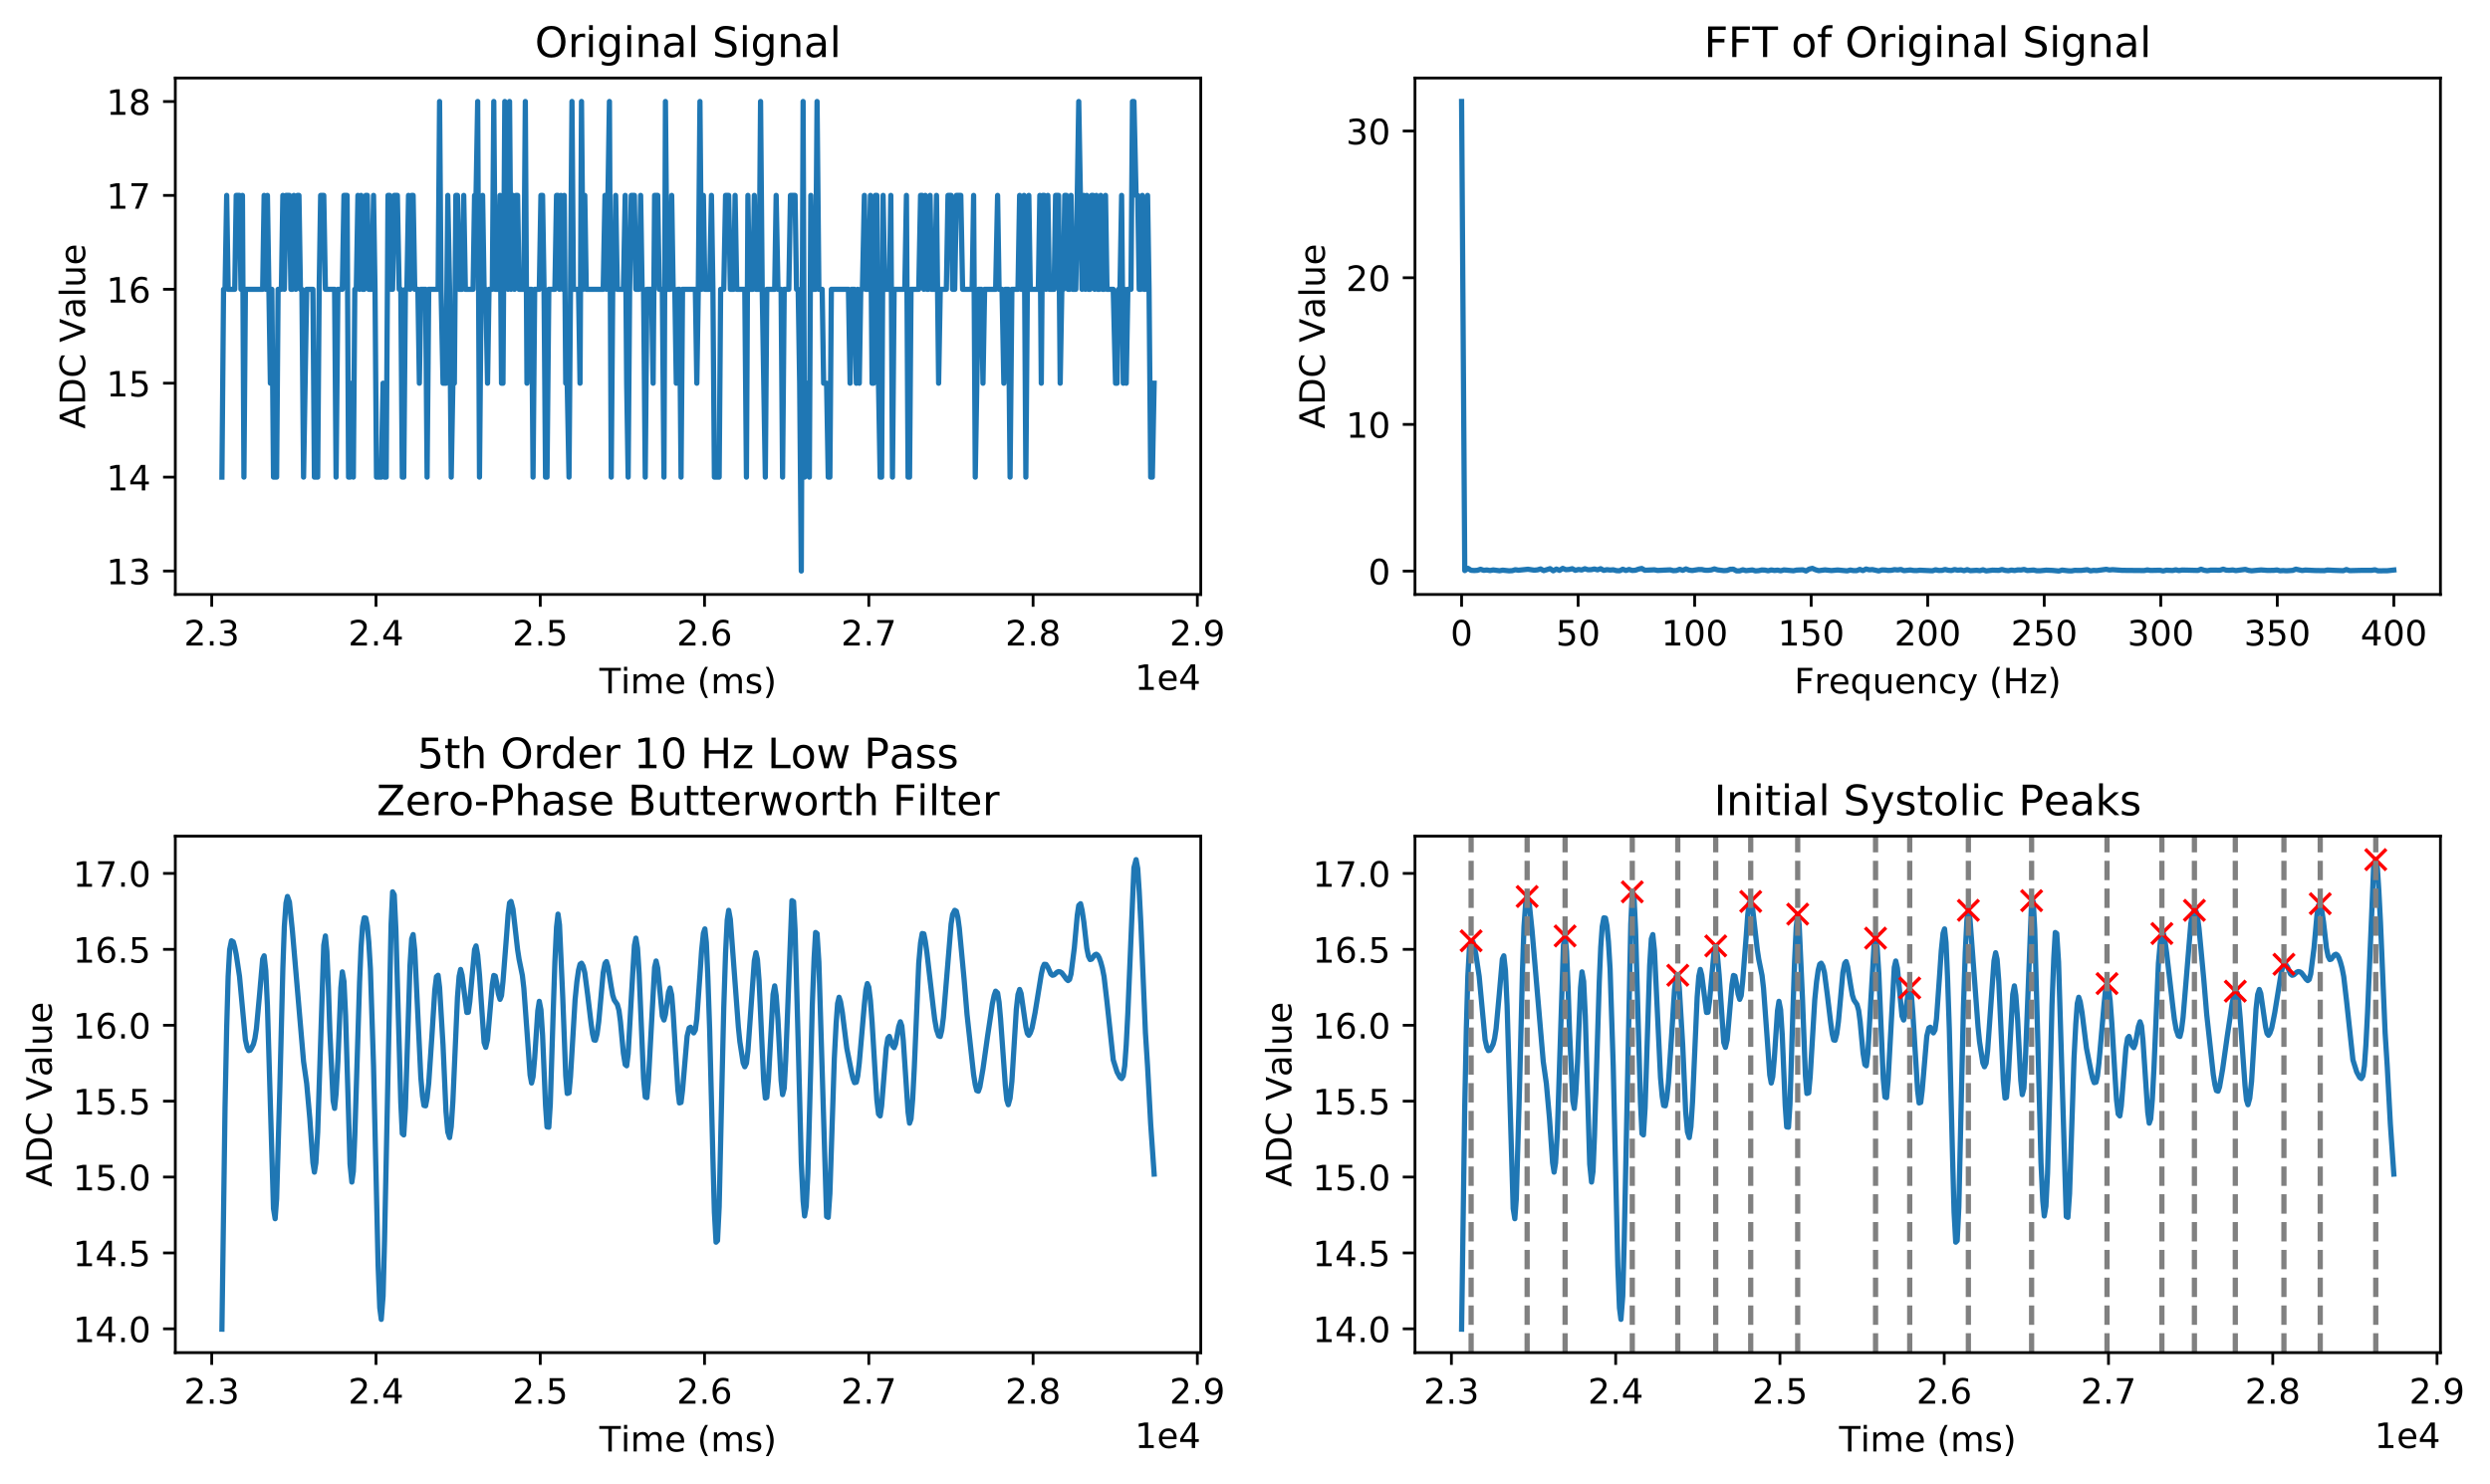 <?xml version="1.0" encoding="utf-8" standalone="no"?>
<!DOCTYPE svg PUBLIC "-//W3C//DTD SVG 1.1//EN"
  "http://www.w3.org/Graphics/SVG/1.1/DTD/svg11.dtd">
<!-- Created with matplotlib (https://matplotlib.org/) -->
<svg height="424.474pt" version="1.1" viewBox="0 0 712.243 424.474" width="712.243pt" xmlns="http://www.w3.org/2000/svg" xmlns:xlink="http://www.w3.org/1999/xlink">
 <defs>
  <style type="text/css">
*{stroke-linecap:butt;stroke-linejoin:round;}
  </style>
 </defs>
 <g id="figure_1">
  <g id="patch_1">
   <path d="M 0 424.474 
L 712.243 424.474 
L 712.243 0 
L 0 0 
z
" style="fill:#ffffff;"/>
  </g>
  <g id="axes_1">
   <g id="patch_2">
    <path d="M 50.144 170.054 
L 343.467 170.054 
L 343.467 22.318 
L 50.144 22.318 
z
" style="fill:#ffffff;"/>
   </g>
   <g id="matplotlib.axis_1">
    <g id="xtick_1">
     <g id="line2d_1">
      <defs>
       <path d="M 0 0 
L 0 3.5 
" id="mf183af6ac3" style="stroke:#000000;stroke-width:0.8;"/>
      </defs>
      <g>
       <use style="stroke:#000000;stroke-width:0.8;" x="60.563" xlink:href="#mf183af6ac3" y="170.054"/>
      </g>
     </g>
     <g id="text_1">
      <!-- 2.3 -->
      <defs>
       <path d="M 19.188 8.297 
L 53.609 8.297 
L 53.609 0 
L 7.328 0 
L 7.328 8.297 
Q 12.938 14.109 22.625 23.891 
Q 32.328 33.688 34.812 36.531 
Q 39.547 41.844 41.422 45.531 
Q 43.312 49.219 43.312 52.781 
Q 43.312 58.594 39.234 62.25 
Q 35.156 65.922 28.609 65.922 
Q 23.969 65.922 18.812 64.312 
Q 13.672 62.703 7.812 59.422 
L 7.812 69.391 
Q 13.766 71.781 18.938 73 
Q 24.125 74.219 28.422 74.219 
Q 39.75 74.219 46.484 68.547 
Q 53.219 62.891 53.219 53.422 
Q 53.219 48.922 51.531 44.891 
Q 49.859 40.875 45.406 35.406 
Q 44.188 33.984 37.641 27.219 
Q 31.109 20.453 19.188 8.297 
z
" id="DejaVuSans-50"/>
       <path d="M 10.688 12.406 
L 21 12.406 
L 21 0 
L 10.688 0 
z
" id="DejaVuSans-46"/>
       <path d="M 40.578 39.312 
Q 47.656 37.797 51.625 33 
Q 55.609 28.219 55.609 21.188 
Q 55.609 10.406 48.188 4.484 
Q 40.766 -1.422 27.094 -1.422 
Q 22.516 -1.422 17.656 -0.516 
Q 12.797 0.391 7.625 2.203 
L 7.625 11.719 
Q 11.719 9.328 16.594 8.109 
Q 21.484 6.891 26.812 6.891 
Q 36.078 6.891 40.938 10.547 
Q 45.797 14.203 45.797 21.188 
Q 45.797 27.641 41.281 31.266 
Q 36.766 34.906 28.719 34.906 
L 20.219 34.906 
L 20.219 43.016 
L 29.109 43.016 
Q 36.375 43.016 40.234 45.922 
Q 44.094 48.828 44.094 54.297 
Q 44.094 59.906 40.109 62.906 
Q 36.141 65.922 28.719 65.922 
Q 24.656 65.922 20.016 65.031 
Q 15.375 64.156 9.812 62.312 
L 9.812 71.094 
Q 15.438 72.656 20.344 73.438 
Q 25.25 74.219 29.594 74.219 
Q 40.828 74.219 47.359 69.109 
Q 53.906 64.016 53.906 55.328 
Q 53.906 49.266 50.438 45.094 
Q 46.969 40.922 40.578 39.312 
z
" id="DejaVuSans-51"/>
      </defs>
      <g transform="translate(52.612 184.653)scale(0.1 -0.1)">
       <use xlink:href="#DejaVuSans-50"/>
       <use x="63.623" xlink:href="#DejaVuSans-46"/>
       <use x="95.41" xlink:href="#DejaVuSans-51"/>
      </g>
     </g>
    </g>
    <g id="xtick_2">
     <g id="line2d_2">
      <g>
       <use style="stroke:#000000;stroke-width:0.8;" x="107.551" xlink:href="#mf183af6ac3" y="170.054"/>
      </g>
     </g>
     <g id="text_2">
      <!-- 2.4 -->
      <defs>
       <path d="M 37.797 64.312 
L 12.891 25.391 
L 37.797 25.391 
z
M 35.203 72.906 
L 47.609 72.906 
L 47.609 25.391 
L 58.016 25.391 
L 58.016 17.188 
L 47.609 17.188 
L 47.609 0 
L 37.797 0 
L 37.797 17.188 
L 4.891 17.188 
L 4.891 26.703 
z
" id="DejaVuSans-52"/>
      </defs>
      <g transform="translate(99.6 184.653)scale(0.1 -0.1)">
       <use xlink:href="#DejaVuSans-50"/>
       <use x="63.623" xlink:href="#DejaVuSans-46"/>
       <use x="95.41" xlink:href="#DejaVuSans-52"/>
      </g>
     </g>
    </g>
    <g id="xtick_3">
     <g id="line2d_3">
      <g>
       <use style="stroke:#000000;stroke-width:0.8;" x="154.54" xlink:href="#mf183af6ac3" y="170.054"/>
      </g>
     </g>
     <g id="text_3">
      <!-- 2.5 -->
      <defs>
       <path d="M 10.797 72.906 
L 49.516 72.906 
L 49.516 64.594 
L 19.828 64.594 
L 19.828 46.734 
Q 21.969 47.469 24.109 47.828 
Q 26.266 48.188 28.422 48.188 
Q 40.625 48.188 47.75 41.5 
Q 54.891 34.812 54.891 23.391 
Q 54.891 11.625 47.562 5.094 
Q 40.234 -1.422 26.906 -1.422 
Q 22.312 -1.422 17.547 -0.641 
Q 12.797 0.141 7.719 1.703 
L 7.719 11.625 
Q 12.109 9.234 16.797 8.062 
Q 21.484 6.891 26.703 6.891 
Q 35.156 6.891 40.078 11.328 
Q 45.016 15.766 45.016 23.391 
Q 45.016 31 40.078 35.438 
Q 35.156 39.891 26.703 39.891 
Q 22.75 39.891 18.812 39.016 
Q 14.891 38.141 10.797 36.281 
z
" id="DejaVuSans-53"/>
      </defs>
      <g transform="translate(146.588 184.653)scale(0.1 -0.1)">
       <use xlink:href="#DejaVuSans-50"/>
       <use x="63.623" xlink:href="#DejaVuSans-46"/>
       <use x="95.41" xlink:href="#DejaVuSans-53"/>
      </g>
     </g>
    </g>
    <g id="xtick_4">
     <g id="line2d_4">
      <g>
       <use style="stroke:#000000;stroke-width:0.8;" x="201.528" xlink:href="#mf183af6ac3" y="170.054"/>
      </g>
     </g>
     <g id="text_4">
      <!-- 2.6 -->
      <defs>
       <path d="M 33.016 40.375 
Q 26.375 40.375 22.484 35.828 
Q 18.609 31.297 18.609 23.391 
Q 18.609 15.531 22.484 10.953 
Q 26.375 6.391 33.016 6.391 
Q 39.656 6.391 43.531 10.953 
Q 47.406 15.531 47.406 23.391 
Q 47.406 31.297 43.531 35.828 
Q 39.656 40.375 33.016 40.375 
z
M 52.594 71.297 
L 52.594 62.312 
Q 48.875 64.062 45.094 64.984 
Q 41.312 65.922 37.594 65.922 
Q 27.828 65.922 22.672 59.328 
Q 17.531 52.734 16.797 39.406 
Q 19.672 43.656 24.016 45.922 
Q 28.375 48.188 33.594 48.188 
Q 44.578 48.188 50.953 41.516 
Q 57.328 34.859 57.328 23.391 
Q 57.328 12.156 50.688 5.359 
Q 44.047 -1.422 33.016 -1.422 
Q 20.359 -1.422 13.672 8.266 
Q 6.984 17.969 6.984 36.375 
Q 6.984 53.656 15.188 63.938 
Q 23.391 74.219 37.203 74.219 
Q 40.922 74.219 44.703 73.484 
Q 48.484 72.75 52.594 71.297 
z
" id="DejaVuSans-54"/>
      </defs>
      <g transform="translate(193.576 184.653)scale(0.1 -0.1)">
       <use xlink:href="#DejaVuSans-50"/>
       <use x="63.623" xlink:href="#DejaVuSans-46"/>
       <use x="95.41" xlink:href="#DejaVuSans-54"/>
      </g>
     </g>
    </g>
    <g id="xtick_5">
     <g id="line2d_5">
      <g>
       <use style="stroke:#000000;stroke-width:0.8;" x="248.516" xlink:href="#mf183af6ac3" y="170.054"/>
      </g>
     </g>
     <g id="text_5">
      <!-- 2.7 -->
      <defs>
       <path d="M 8.203 72.906 
L 55.078 72.906 
L 55.078 68.703 
L 28.609 0 
L 18.312 0 
L 43.219 64.594 
L 8.203 64.594 
z
" id="DejaVuSans-55"/>
      </defs>
      <g transform="translate(240.564 184.653)scale(0.1 -0.1)">
       <use xlink:href="#DejaVuSans-50"/>
       <use x="63.623" xlink:href="#DejaVuSans-46"/>
       <use x="95.41" xlink:href="#DejaVuSans-55"/>
      </g>
     </g>
    </g>
    <g id="xtick_6">
     <g id="line2d_6">
      <g>
       <use style="stroke:#000000;stroke-width:0.8;" x="295.504" xlink:href="#mf183af6ac3" y="170.054"/>
      </g>
     </g>
     <g id="text_6">
      <!-- 2.8 -->
      <defs>
       <path d="M 31.781 34.625 
Q 24.75 34.625 20.719 30.859 
Q 16.703 27.094 16.703 20.516 
Q 16.703 13.922 20.719 10.156 
Q 24.75 6.391 31.781 6.391 
Q 38.812 6.391 42.859 10.172 
Q 46.922 13.969 46.922 20.516 
Q 46.922 27.094 42.891 30.859 
Q 38.875 34.625 31.781 34.625 
z
M 21.922 38.812 
Q 15.578 40.375 12.031 44.719 
Q 8.5 49.078 8.5 55.328 
Q 8.5 64.062 14.719 69.141 
Q 20.953 74.219 31.781 74.219 
Q 42.672 74.219 48.875 69.141 
Q 55.078 64.062 55.078 55.328 
Q 55.078 49.078 51.531 44.719 
Q 48 40.375 41.703 38.812 
Q 48.828 37.156 52.797 32.312 
Q 56.781 27.484 56.781 20.516 
Q 56.781 9.906 50.312 4.234 
Q 43.844 -1.422 31.781 -1.422 
Q 19.734 -1.422 13.25 4.234 
Q 6.781 9.906 6.781 20.516 
Q 6.781 27.484 10.781 32.312 
Q 14.797 37.156 21.922 38.812 
z
M 18.312 54.391 
Q 18.312 48.734 21.844 45.562 
Q 25.391 42.391 31.781 42.391 
Q 38.141 42.391 41.719 45.562 
Q 45.312 48.734 45.312 54.391 
Q 45.312 60.062 41.719 63.234 
Q 38.141 66.406 31.781 66.406 
Q 25.391 66.406 21.844 63.234 
Q 18.312 60.062 18.312 54.391 
z
" id="DejaVuSans-56"/>
      </defs>
      <g transform="translate(287.552 184.653)scale(0.1 -0.1)">
       <use xlink:href="#DejaVuSans-50"/>
       <use x="63.623" xlink:href="#DejaVuSans-46"/>
       <use x="95.41" xlink:href="#DejaVuSans-56"/>
      </g>
     </g>
    </g>
    <g id="xtick_7">
     <g id="line2d_7">
      <g>
       <use style="stroke:#000000;stroke-width:0.8;" x="342.492" xlink:href="#mf183af6ac3" y="170.054"/>
      </g>
     </g>
     <g id="text_7">
      <!-- 2.9 -->
      <defs>
       <path d="M 10.984 1.516 
L 10.984 10.5 
Q 14.703 8.734 18.5 7.812 
Q 22.312 6.891 25.984 6.891 
Q 35.75 6.891 40.891 13.453 
Q 46.047 20.016 46.781 33.406 
Q 43.953 29.203 39.594 26.953 
Q 35.25 24.703 29.984 24.703 
Q 19.047 24.703 12.672 31.312 
Q 6.297 37.938 6.297 49.422 
Q 6.297 60.641 12.938 67.422 
Q 19.578 74.219 30.609 74.219 
Q 43.266 74.219 49.922 64.516 
Q 56.594 54.828 56.594 36.375 
Q 56.594 19.141 48.406 8.859 
Q 40.234 -1.422 26.422 -1.422 
Q 22.703 -1.422 18.891 -0.688 
Q 15.094 0.047 10.984 1.516 
z
M 30.609 32.422 
Q 37.25 32.422 41.125 36.953 
Q 45.016 41.5 45.016 49.422 
Q 45.016 57.281 41.125 61.844 
Q 37.25 66.406 30.609 66.406 
Q 23.969 66.406 20.094 61.844 
Q 16.219 57.281 16.219 49.422 
Q 16.219 41.5 20.094 36.953 
Q 23.969 32.422 30.609 32.422 
z
" id="DejaVuSans-57"/>
      </defs>
      <g transform="translate(334.54 184.653)scale(0.1 -0.1)">
       <use xlink:href="#DejaVuSans-50"/>
       <use x="63.623" xlink:href="#DejaVuSans-46"/>
       <use x="95.41" xlink:href="#DejaVuSans-57"/>
      </g>
     </g>
    </g>
    <g id="text_8">
     <!-- Time (ms) -->
     <defs>
      <path d="M -0.297 72.906 
L 61.375 72.906 
L 61.375 64.594 
L 35.5 64.594 
L 35.5 0 
L 25.594 0 
L 25.594 64.594 
L -0.297 64.594 
z
" id="DejaVuSans-84"/>
      <path d="M 9.422 54.688 
L 18.406 54.688 
L 18.406 0 
L 9.422 0 
z
M 9.422 75.984 
L 18.406 75.984 
L 18.406 64.594 
L 9.422 64.594 
z
" id="DejaVuSans-105"/>
      <path d="M 52 44.188 
Q 55.375 50.25 60.062 53.125 
Q 64.75 56 71.094 56 
Q 79.641 56 84.281 50.016 
Q 88.922 44.047 88.922 33.016 
L 88.922 0 
L 79.891 0 
L 79.891 32.719 
Q 79.891 40.578 77.094 44.375 
Q 74.312 48.188 68.609 48.188 
Q 61.625 48.188 57.562 43.547 
Q 53.516 38.922 53.516 30.906 
L 53.516 0 
L 44.484 0 
L 44.484 32.719 
Q 44.484 40.625 41.703 44.406 
Q 38.922 48.188 33.109 48.188 
Q 26.219 48.188 22.156 43.531 
Q 18.109 38.875 18.109 30.906 
L 18.109 0 
L 9.078 0 
L 9.078 54.688 
L 18.109 54.688 
L 18.109 46.188 
Q 21.188 51.219 25.484 53.609 
Q 29.781 56 35.688 56 
Q 41.656 56 45.828 52.969 
Q 50 49.953 52 44.188 
z
" id="DejaVuSans-109"/>
      <path d="M 56.203 29.594 
L 56.203 25.203 
L 14.891 25.203 
Q 15.484 15.922 20.484 11.062 
Q 25.484 6.203 34.422 6.203 
Q 39.594 6.203 44.453 7.469 
Q 49.312 8.734 54.109 11.281 
L 54.109 2.781 
Q 49.266 0.734 44.188 -0.344 
Q 39.109 -1.422 33.891 -1.422 
Q 20.797 -1.422 13.156 6.188 
Q 5.516 13.812 5.516 26.812 
Q 5.516 40.234 12.766 48.109 
Q 20.016 56 32.328 56 
Q 43.359 56 49.781 48.891 
Q 56.203 41.797 56.203 29.594 
z
M 47.219 32.234 
Q 47.125 39.594 43.094 43.984 
Q 39.062 48.391 32.422 48.391 
Q 24.906 48.391 20.391 44.141 
Q 15.875 39.891 15.188 32.172 
z
" id="DejaVuSans-101"/>
      <path id="DejaVuSans-32"/>
      <path d="M 31 75.875 
Q 24.469 64.656 21.281 53.656 
Q 18.109 42.672 18.109 31.391 
Q 18.109 20.125 21.312 9.062 
Q 24.516 -2 31 -13.188 
L 23.188 -13.188 
Q 15.875 -1.703 12.234 9.375 
Q 8.594 20.453 8.594 31.391 
Q 8.594 42.281 12.203 53.312 
Q 15.828 64.359 23.188 75.875 
z
" id="DejaVuSans-40"/>
      <path d="M 44.281 53.078 
L 44.281 44.578 
Q 40.484 46.531 36.375 47.5 
Q 32.281 48.484 27.875 48.484 
Q 21.188 48.484 17.844 46.438 
Q 14.5 44.391 14.5 40.281 
Q 14.5 37.156 16.891 35.375 
Q 19.281 33.594 26.516 31.984 
L 29.594 31.297 
Q 39.156 29.25 43.188 25.516 
Q 47.219 21.781 47.219 15.094 
Q 47.219 7.469 41.188 3.016 
Q 35.156 -1.422 24.609 -1.422 
Q 20.219 -1.422 15.453 -0.562 
Q 10.688 0.297 5.422 2 
L 5.422 11.281 
Q 10.406 8.688 15.234 7.391 
Q 20.062 6.109 24.812 6.109 
Q 31.156 6.109 34.562 8.281 
Q 37.984 10.453 37.984 14.406 
Q 37.984 18.062 35.516 20.016 
Q 33.062 21.969 24.703 23.781 
L 21.578 24.516 
Q 13.234 26.266 9.516 29.906 
Q 5.812 33.547 5.812 39.891 
Q 5.812 47.609 11.281 51.797 
Q 16.75 56 26.812 56 
Q 31.781 56 36.172 55.266 
Q 40.578 54.547 44.281 53.078 
z
" id="DejaVuSans-115"/>
      <path d="M 8.016 75.875 
L 15.828 75.875 
Q 23.141 64.359 26.781 53.312 
Q 30.422 42.281 30.422 31.391 
Q 30.422 20.453 26.781 9.375 
Q 23.141 -1.703 15.828 -13.188 
L 8.016 -13.188 
Q 14.5 -2 17.703 9.062 
Q 20.906 20.125 20.906 31.391 
Q 20.906 42.672 17.703 53.656 
Q 14.5 64.656 8.016 75.875 
z
" id="DejaVuSans-41"/>
     </defs>
     <g transform="translate(171.452 198.331)scale(0.1 -0.1)">
      <use xlink:href="#DejaVuSans-84"/>
      <use x="61.037" xlink:href="#DejaVuSans-105"/>
      <use x="88.82" xlink:href="#DejaVuSans-109"/>
      <use x="186.232" xlink:href="#DejaVuSans-101"/>
      <use x="247.756" xlink:href="#DejaVuSans-32"/>
      <use x="279.543" xlink:href="#DejaVuSans-40"/>
      <use x="318.557" xlink:href="#DejaVuSans-109"/>
      <use x="415.969" xlink:href="#DejaVuSans-115"/>
      <use x="468.068" xlink:href="#DejaVuSans-41"/>
     </g>
    </g>
    <g id="text_9">
     <!-- 1e4 -->
     <defs>
      <path d="M 12.406 8.297 
L 28.516 8.297 
L 28.516 63.922 
L 10.984 60.406 
L 10.984 69.391 
L 28.422 72.906 
L 38.281 72.906 
L 38.281 8.297 
L 54.391 8.297 
L 54.391 0 
L 12.406 0 
z
" id="DejaVuSans-49"/>
     </defs>
     <g transform="translate(324.589 197.331)scale(0.1 -0.1)">
      <use xlink:href="#DejaVuSans-49"/>
      <use x="63.623" xlink:href="#DejaVuSans-101"/>
      <use x="125.146" xlink:href="#DejaVuSans-52"/>
     </g>
    </g>
   </g>
   <g id="matplotlib.axis_2">
    <g id="ytick_1">
     <g id="line2d_8">
      <defs>
       <path d="M 0 0 
L -3.5 0 
" id="mb65b28b898" style="stroke:#000000;stroke-width:0.8;"/>
      </defs>
      <g>
       <use style="stroke:#000000;stroke-width:0.8;" x="50.144" xlink:href="#mb65b28b898" y="163.339"/>
      </g>
     </g>
     <g id="text_10">
      <!-- 13 -->
      <g transform="translate(30.419 167.138)scale(0.1 -0.1)">
       <use xlink:href="#DejaVuSans-49"/>
       <use x="63.623" xlink:href="#DejaVuSans-51"/>
      </g>
     </g>
    </g>
    <g id="ytick_2">
     <g id="line2d_9">
      <g>
       <use style="stroke:#000000;stroke-width:0.8;" x="50.144" xlink:href="#mb65b28b898" y="136.478"/>
      </g>
     </g>
     <g id="text_11">
      <!-- 14 -->
      <g transform="translate(30.419 140.277)scale(0.1 -0.1)">
       <use xlink:href="#DejaVuSans-49"/>
       <use x="63.623" xlink:href="#DejaVuSans-52"/>
      </g>
     </g>
    </g>
    <g id="ytick_3">
     <g id="line2d_10">
      <g>
       <use style="stroke:#000000;stroke-width:0.8;" x="50.144" xlink:href="#mb65b28b898" y="109.617"/>
      </g>
     </g>
     <g id="text_12">
      <!-- 15 -->
      <g transform="translate(30.419 113.416)scale(0.1 -0.1)">
       <use xlink:href="#DejaVuSans-49"/>
       <use x="63.623" xlink:href="#DejaVuSans-53"/>
      </g>
     </g>
    </g>
    <g id="ytick_4">
     <g id="line2d_11">
      <g>
       <use style="stroke:#000000;stroke-width:0.8;" x="50.144" xlink:href="#mb65b28b898" y="82.756"/>
      </g>
     </g>
     <g id="text_13">
      <!-- 16 -->
      <g transform="translate(30.419 86.555)scale(0.1 -0.1)">
       <use xlink:href="#DejaVuSans-49"/>
       <use x="63.623" xlink:href="#DejaVuSans-54"/>
      </g>
     </g>
    </g>
    <g id="ytick_5">
     <g id="line2d_12">
      <g>
       <use style="stroke:#000000;stroke-width:0.8;" x="50.144" xlink:href="#mb65b28b898" y="55.894"/>
      </g>
     </g>
     <g id="text_14">
      <!-- 17 -->
      <g transform="translate(30.419 59.694)scale(0.1 -0.1)">
       <use xlink:href="#DejaVuSans-49"/>
       <use x="63.623" xlink:href="#DejaVuSans-55"/>
      </g>
     </g>
    </g>
    <g id="ytick_6">
     <g id="line2d_13">
      <g>
       <use style="stroke:#000000;stroke-width:0.8;" x="50.144" xlink:href="#mb65b28b898" y="29.033"/>
      </g>
     </g>
     <g id="text_15">
      <!-- 18 -->
      <g transform="translate(30.419 32.833)scale(0.1 -0.1)">
       <use xlink:href="#DejaVuSans-49"/>
       <use x="63.623" xlink:href="#DejaVuSans-56"/>
      </g>
     </g>
    </g>
    <g id="text_16">
     <!-- ADC Value -->
     <defs>
      <path d="M 34.188 63.188 
L 20.797 26.906 
L 47.609 26.906 
z
M 28.609 72.906 
L 39.797 72.906 
L 67.578 0 
L 57.328 0 
L 50.688 18.703 
L 17.828 18.703 
L 11.188 0 
L 0.781 0 
z
" id="DejaVuSans-65"/>
      <path d="M 19.672 64.797 
L 19.672 8.109 
L 31.594 8.109 
Q 46.688 8.109 53.688 14.938 
Q 60.688 21.781 60.688 36.531 
Q 60.688 51.172 53.688 57.984 
Q 46.688 64.797 31.594 64.797 
z
M 9.812 72.906 
L 30.078 72.906 
Q 51.266 72.906 61.172 64.094 
Q 71.094 55.281 71.094 36.531 
Q 71.094 17.672 61.125 8.828 
Q 51.172 0 30.078 0 
L 9.812 0 
z
" id="DejaVuSans-68"/>
      <path d="M 64.406 67.281 
L 64.406 56.891 
Q 59.422 61.531 53.781 63.812 
Q 48.141 66.109 41.797 66.109 
Q 29.297 66.109 22.656 58.469 
Q 16.016 50.828 16.016 36.375 
Q 16.016 21.969 22.656 14.328 
Q 29.297 6.688 41.797 6.688 
Q 48.141 6.688 53.781 8.984 
Q 59.422 11.281 64.406 15.922 
L 64.406 5.609 
Q 59.234 2.094 53.438 0.328 
Q 47.656 -1.422 41.219 -1.422 
Q 24.656 -1.422 15.125 8.703 
Q 5.609 18.844 5.609 36.375 
Q 5.609 53.953 15.125 64.078 
Q 24.656 74.219 41.219 74.219 
Q 47.75 74.219 53.531 72.484 
Q 59.328 70.75 64.406 67.281 
z
" id="DejaVuSans-67"/>
      <path d="M 28.609 0 
L 0.781 72.906 
L 11.078 72.906 
L 34.188 11.531 
L 57.328 72.906 
L 67.578 72.906 
L 39.797 0 
z
" id="DejaVuSans-86"/>
      <path d="M 34.281 27.484 
Q 23.391 27.484 19.188 25 
Q 14.984 22.516 14.984 16.5 
Q 14.984 11.719 18.141 8.906 
Q 21.297 6.109 26.703 6.109 
Q 34.188 6.109 38.703 11.406 
Q 43.219 16.703 43.219 25.484 
L 43.219 27.484 
z
M 52.203 31.203 
L 52.203 0 
L 43.219 0 
L 43.219 8.297 
Q 40.141 3.328 35.547 0.953 
Q 30.953 -1.422 24.312 -1.422 
Q 15.922 -1.422 10.953 3.297 
Q 6 8.016 6 15.922 
Q 6 25.141 12.172 29.828 
Q 18.359 34.516 30.609 34.516 
L 43.219 34.516 
L 43.219 35.406 
Q 43.219 41.609 39.141 45 
Q 35.062 48.391 27.688 48.391 
Q 23 48.391 18.547 47.266 
Q 14.109 46.141 10.016 43.891 
L 10.016 52.203 
Q 14.938 54.109 19.578 55.047 
Q 24.219 56 28.609 56 
Q 40.484 56 46.344 49.844 
Q 52.203 43.703 52.203 31.203 
z
" id="DejaVuSans-97"/>
      <path d="M 9.422 75.984 
L 18.406 75.984 
L 18.406 0 
L 9.422 0 
z
" id="DejaVuSans-108"/>
      <path d="M 8.5 21.578 
L 8.5 54.688 
L 17.484 54.688 
L 17.484 21.922 
Q 17.484 14.156 20.5 10.266 
Q 23.531 6.391 29.594 6.391 
Q 36.859 6.391 41.078 11.031 
Q 45.312 15.672 45.312 23.688 
L 45.312 54.688 
L 54.297 54.688 
L 54.297 0 
L 45.312 0 
L 45.312 8.406 
Q 42.047 3.422 37.719 1 
Q 33.406 -1.422 27.688 -1.422 
Q 18.266 -1.422 13.375 4.438 
Q 8.5 10.297 8.5 21.578 
z
M 31.109 56 
z
" id="DejaVuSans-117"/>
     </defs>
     <g transform="translate(24.339 122.65)rotate(-90)scale(0.1 -0.1)">
      <use xlink:href="#DejaVuSans-65"/>
      <use x="68.408" xlink:href="#DejaVuSans-68"/>
      <use x="145.41" xlink:href="#DejaVuSans-67"/>
      <use x="215.234" xlink:href="#DejaVuSans-32"/>
      <use x="247.021" xlink:href="#DejaVuSans-86"/>
      <use x="315.32" xlink:href="#DejaVuSans-97"/>
      <use x="376.6" xlink:href="#DejaVuSans-108"/>
      <use x="404.383" xlink:href="#DejaVuSans-117"/>
      <use x="467.762" xlink:href="#DejaVuSans-101"/>
     </g>
    </g>
   </g>
   <g id="line2d_14">
    <path clip-path="url(#p9f8321d925)" d="M 63.477 136.478 
L 63.946 82.756 
L 64.369 82.756 
L 64.839 55.894 
L 65.262 82.756 
L 67.142 82.756 
L 67.565 55.894 
L 68.504 55.894 
L 68.927 82.756 
L 69.35 55.894 
L 69.773 136.478 
L 70.196 82.756 
L 75.13 82.756 
L 75.553 55.894 
L 76.022 82.756 
L 76.492 55.894 
L 77.338 109.617 
L 77.761 82.756 
L 78.231 136.478 
L 79.124 136.478 
L 79.547 82.756 
L 80.486 82.756 
L 80.909 55.894 
L 81.332 82.756 
L 81.802 55.894 
L 82.789 55.894 
L 83.212 82.756 
L 83.635 82.756 
L 84.057 55.894 
L 84.621 82.756 
L 85.091 55.894 
L 85.514 55.894 
L 85.937 82.756 
L 86.36 82.756 
L 86.83 136.478 
L 87.722 82.756 
L 89.508 82.756 
L 89.931 136.478 
L 90.871 136.478 
L 91.294 82.756 
L 91.716 55.894 
L 92.609 55.894 
L 93.079 82.756 
L 95.71 82.756 
L 96.133 136.478 
L 96.65 82.756 
L 97.919 82.756 
L 98.389 55.894 
L 99.282 55.894 
L 99.704 136.478 
L 100.127 136.478 
L 100.644 109.617 
L 101.067 136.478 
L 101.49 82.756 
L 101.913 82.756 
L 102.383 55.894 
L 102.853 82.756 
L 103.276 55.894 
L 103.698 82.756 
L 104.168 82.756 
L 104.638 55.894 
L 105.061 55.894 
L 105.484 82.756 
L 106.377 82.756 
L 106.847 55.894 
L 107.27 82.756 
L 107.692 136.478 
L 109.055 136.478 
L 109.572 109.617 
L 109.995 136.478 
L 110.465 136.478 
L 110.982 55.894 
L 111.451 55.894 
L 111.874 82.756 
L 112.297 82.756 
L 112.767 55.894 
L 113.66 55.894 
L 114.177 82.756 
L 114.647 82.756 
L 115.07 136.478 
L 115.492 136.478 
L 115.962 82.756 
L 116.385 82.756 
L 116.855 55.894 
L 117.278 82.756 
L 117.748 55.894 
L 118.171 55.894 
L 118.641 82.756 
L 119.533 82.756 
L 119.956 109.617 
L 120.379 82.756 
L 121.742 82.756 
L 122.165 136.478 
L 122.635 82.756 
L 125.313 82.756 
L 125.736 29.033 
L 126.159 82.756 
L 126.723 109.617 
L 127.568 109.617 
L 128.085 55.894 
L 128.602 82.756 
L 129.072 136.478 
L 129.542 109.617 
L 129.965 109.617 
L 130.388 55.894 
L 130.858 55.894 
L 131.327 82.756 
L 132.173 82.756 
L 132.643 55.894 
L 133.113 82.756 
L 135.321 82.756 
L 135.744 55.894 
L 136.167 55.894 
L 136.637 29.033 
L 137.154 136.478 
L 137.624 82.756 
L 138.047 55.894 
L 138.47 82.756 
L 138.939 82.756 
L 139.456 109.617 
L 139.879 82.756 
L 140.819 82.756 
L 141.242 29.033 
L 141.665 82.756 
L 142.558 82.756 
L 143.027 55.894 
L 143.45 109.617 
L 143.873 109.617 
L 144.39 29.033 
L 145.33 82.756 
L 145.753 29.033 
L 146.176 82.756 
L 146.739 55.894 
L 147.162 82.756 
L 147.632 55.894 
L 148.055 55.894 
L 148.478 82.756 
L 149.841 82.756 
L 150.264 29.033 
L 150.733 109.617 
L 151.203 82.756 
L 152.049 82.756 
L 152.472 136.478 
L 152.942 82.756 
L 154.258 82.756 
L 154.727 55.894 
L 155.197 55.894 
L 155.62 82.756 
L 156.043 136.478 
L 156.466 136.478 
L 156.983 82.756 
L 158.721 82.756 
L 159.191 55.894 
L 159.614 55.894 
L 160.037 82.756 
L 160.46 55.894 
L 160.977 82.756 
L 161.4 55.894 
L 161.823 109.617 
L 162.246 109.617 
L 162.762 136.478 
L 163.608 29.033 
L 164.031 82.756 
L 165.488 82.756 
L 165.911 109.617 
L 166.334 29.033 
L 166.803 82.756 
L 167.273 55.894 
L 167.696 82.756 
L 172.536 82.756 
L 173.053 55.894 
L 173.476 82.756 
L 174.321 29.033 
L 174.838 136.478 
L 175.261 82.756 
L 175.684 82.756 
L 176.107 55.894 
L 176.577 82.756 
L 178.315 82.756 
L 178.832 55.894 
L 179.255 109.617 
L 179.678 136.478 
L 180.101 82.756 
L 180.571 55.894 
L 181.464 55.894 
L 181.887 82.756 
L 182.826 82.756 
L 183.249 55.894 
L 183.672 82.756 
L 184.095 82.756 
L 184.565 136.478 
L 185.035 82.756 
L 186.35 82.756 
L 186.82 109.617 
L 187.243 55.894 
L 188.136 55.894 
L 188.559 82.756 
L 189.452 82.756 
L 189.922 136.478 
L 190.344 29.033 
L 190.814 82.756 
L 191.66 82.756 
L 192.13 55.894 
L 192.553 82.756 
L 193.023 82.756 
L 193.446 109.617 
L 193.916 82.756 
L 194.338 82.756 
L 194.808 136.478 
L 195.231 82.756 
L 198.896 82.756 
L 199.319 109.617 
L 199.742 82.756 
L 200.212 29.033 
L 200.682 82.756 
L 201.199 55.894 
L 201.622 82.756 
L 202.984 82.756 
L 203.501 55.894 
L 203.924 82.756 
L 204.347 136.478 
L 205.71 136.478 
L 206.132 82.756 
L 207.025 82.756 
L 207.542 55.894 
L 208.435 55.894 
L 208.905 82.756 
L 209.844 82.756 
L 210.267 55.894 
L 210.737 82.756 
L 213.04 82.756 
L 213.51 136.478 
L 213.932 55.894 
L 214.355 82.756 
L 215.342 82.756 
L 215.765 55.894 
L 216.235 82.756 
L 217.128 82.756 
L 217.551 29.033 
L 218.02 82.756 
L 218.913 136.478 
L 219.336 82.756 
L 221.592 82.756 
L 222.014 55.894 
L 222.531 82.756 
L 223.424 82.756 
L 223.847 136.478 
L 224.317 82.756 
L 225.632 82.756 
L 226.102 55.894 
L 227.418 55.894 
L 227.841 82.756 
L 228.311 82.756 
L 228.734 109.617 
L 229.204 163.339 
L 229.72 29.033 
L 230.143 136.478 
L 230.613 109.617 
L 231.083 109.617 
L 231.506 136.478 
L 231.929 55.894 
L 232.352 82.756 
L 233.292 82.756 
L 233.714 29.033 
L 234.231 82.756 
L 235.171 82.756 
L 235.594 109.617 
L 236.44 109.617 
L 236.91 136.478 
L 237.379 136.478 
L 237.802 82.756 
L 242.689 82.756 
L 243.159 109.617 
L 243.582 82.756 
L 244.428 82.756 
L 244.945 109.617 
L 245.367 82.756 
L 245.79 109.617 
L 246.213 82.756 
L 246.683 82.756 
L 247.247 55.894 
L 247.67 82.756 
L 248.516 82.756 
L 248.986 55.894 
L 249.455 109.617 
L 249.878 109.617 
L 250.395 55.894 
L 250.818 55.894 
L 251.288 109.617 
L 251.758 136.478 
L 252.181 136.478 
L 252.604 55.894 
L 253.074 82.756 
L 254.389 82.756 
L 254.812 55.894 
L 255.282 136.478 
L 255.752 82.756 
L 258.806 82.756 
L 259.276 55.894 
L 259.746 136.478 
L 260.169 136.478 
L 260.592 82.756 
L 262.8 82.756 
L 263.317 55.894 
L 263.787 55.894 
L 264.257 82.756 
L 264.68 55.894 
L 265.149 82.756 
L 265.572 82.756 
L 266.042 55.894 
L 266.465 82.756 
L 267.358 82.756 
L 267.875 55.894 
L 268.486 109.617 
L 268.955 82.756 
L 270.694 82.756 
L 271.164 55.894 
L 272.057 55.894 
L 272.48 82.756 
L 273.09 82.756 
L 273.56 55.894 
L 274.829 55.894 
L 275.346 82.756 
L 278.071 82.756 
L 278.494 55.894 
L 278.964 136.478 
L 279.857 82.756 
L 280.703 82.756 
L 281.172 109.617 
L 281.642 82.756 
L 284.79 82.756 
L 285.354 55.894 
L 285.777 82.756 
L 286.623 82.756 
L 287.14 109.617 
L 287.563 82.756 
L 288.409 82.756 
L 288.925 136.478 
L 289.442 82.756 
L 291.181 82.756 
L 291.651 55.894 
L 292.074 82.756 
L 292.497 82.756 
L 292.919 55.894 
L 293.436 136.478 
L 293.859 82.756 
L 294.282 55.894 
L 294.705 82.756 
L 297.007 82.756 
L 297.43 55.894 
L 297.853 109.617 
L 298.276 55.894 
L 298.699 55.894 
L 299.216 82.756 
L 299.733 55.894 
L 300.156 82.756 
L 301.518 82.756 
L 301.941 55.894 
L 302.787 55.894 
L 303.257 109.617 
L 303.727 82.756 
L 304.15 82.756 
L 304.572 55.894 
L 305.042 55.894 
L 305.512 82.756 
L 305.935 82.756 
L 306.358 55.894 
L 306.781 82.756 
L 307.721 82.756 
L 308.566 29.033 
L 309.506 82.756 
L 310.023 55.894 
L 310.446 82.756 
L 310.869 55.894 
L 311.339 82.756 
L 311.809 82.756 
L 312.232 55.894 
L 312.654 55.894 
L 313.124 82.756 
L 313.594 55.894 
L 314.017 82.756 
L 314.44 82.756 
L 314.863 55.894 
L 315.333 82.756 
L 315.803 82.756 
L 316.225 55.894 
L 316.648 82.756 
L 318.434 82.756 
L 319.092 109.617 
L 319.515 109.617 
L 319.938 82.756 
L 320.36 82.756 
L 320.83 55.894 
L 321.3 109.617 
L 321.723 82.756 
L 322.146 109.617 
L 322.616 82.756 
L 323.509 82.756 
L 323.932 29.033 
L 324.354 29.033 
L 324.965 55.894 
L 325.435 55.894 
L 325.858 82.756 
L 326.328 82.756 
L 326.751 55.894 
L 327.221 82.756 
L 327.644 82.756 
L 328.254 55.894 
L 328.677 82.756 
L 329.147 136.478 
L 329.617 136.478 
L 330.134 109.617 
L 330.134 109.617 
" style="fill:none;stroke:#1f77b4;stroke-linecap:square;stroke-width:1.5;"/>
   </g>
   <g id="patch_3">
    <path d="M 50.144 170.054 
L 50.144 22.318 
" style="fill:none;stroke:#000000;stroke-linecap:square;stroke-linejoin:miter;stroke-width:0.8;"/>
   </g>
   <g id="patch_4">
    <path d="M 343.467 170.054 
L 343.467 22.318 
" style="fill:none;stroke:#000000;stroke-linecap:square;stroke-linejoin:miter;stroke-width:0.8;"/>
   </g>
   <g id="patch_5">
    <path d="M 50.144 170.054 
L 343.467 170.054 
" style="fill:none;stroke:#000000;stroke-linecap:square;stroke-linejoin:miter;stroke-width:0.8;"/>
   </g>
   <g id="patch_6">
    <path d="M 50.144 22.318 
L 343.467 22.318 
" style="fill:none;stroke:#000000;stroke-linecap:square;stroke-linejoin:miter;stroke-width:0.8;"/>
   </g>
   <g id="text_17">
    <!-- Original Signal -->
    <defs>
     <path d="M 39.406 66.219 
Q 28.656 66.219 22.328 58.203 
Q 16.016 50.203 16.016 36.375 
Q 16.016 22.609 22.328 14.594 
Q 28.656 6.594 39.406 6.594 
Q 50.141 6.594 56.422 14.594 
Q 62.703 22.609 62.703 36.375 
Q 62.703 50.203 56.422 58.203 
Q 50.141 66.219 39.406 66.219 
z
M 39.406 74.219 
Q 54.734 74.219 63.906 63.938 
Q 73.094 53.656 73.094 36.375 
Q 73.094 19.141 63.906 8.859 
Q 54.734 -1.422 39.406 -1.422 
Q 24.031 -1.422 14.812 8.828 
Q 5.609 19.094 5.609 36.375 
Q 5.609 53.656 14.812 63.938 
Q 24.031 74.219 39.406 74.219 
z
" id="DejaVuSans-79"/>
     <path d="M 41.109 46.297 
Q 39.594 47.172 37.812 47.578 
Q 36.031 48 33.891 48 
Q 26.266 48 22.188 43.047 
Q 18.109 38.094 18.109 28.812 
L 18.109 0 
L 9.078 0 
L 9.078 54.688 
L 18.109 54.688 
L 18.109 46.188 
Q 20.953 51.172 25.484 53.578 
Q 30.031 56 36.531 56 
Q 37.453 56 38.578 55.875 
Q 39.703 55.766 41.062 55.516 
z
" id="DejaVuSans-114"/>
     <path d="M 45.406 27.984 
Q 45.406 37.75 41.375 43.109 
Q 37.359 48.484 30.078 48.484 
Q 22.859 48.484 18.828 43.109 
Q 14.797 37.75 14.797 27.984 
Q 14.797 18.266 18.828 12.891 
Q 22.859 7.516 30.078 7.516 
Q 37.359 7.516 41.375 12.891 
Q 45.406 18.266 45.406 27.984 
z
M 54.391 6.781 
Q 54.391 -7.172 48.188 -13.984 
Q 42 -20.797 29.203 -20.797 
Q 24.469 -20.797 20.266 -20.094 
Q 16.062 -19.391 12.109 -17.922 
L 12.109 -9.188 
Q 16.062 -11.328 19.922 -12.344 
Q 23.781 -13.375 27.781 -13.375 
Q 36.625 -13.375 41.016 -8.766 
Q 45.406 -4.156 45.406 5.172 
L 45.406 9.625 
Q 42.625 4.781 38.281 2.391 
Q 33.938 0 27.875 0 
Q 17.828 0 11.672 7.656 
Q 5.516 15.328 5.516 27.984 
Q 5.516 40.672 11.672 48.328 
Q 17.828 56 27.875 56 
Q 33.938 56 38.281 53.609 
Q 42.625 51.219 45.406 46.391 
L 45.406 54.688 
L 54.391 54.688 
z
" id="DejaVuSans-103"/>
     <path d="M 54.891 33.016 
L 54.891 0 
L 45.906 0 
L 45.906 32.719 
Q 45.906 40.484 42.875 44.328 
Q 39.844 48.188 33.797 48.188 
Q 26.516 48.188 22.312 43.547 
Q 18.109 38.922 18.109 30.906 
L 18.109 0 
L 9.078 0 
L 9.078 54.688 
L 18.109 54.688 
L 18.109 46.188 
Q 21.344 51.125 25.703 53.562 
Q 30.078 56 35.797 56 
Q 45.219 56 50.047 50.172 
Q 54.891 44.344 54.891 33.016 
z
" id="DejaVuSans-110"/>
     <path d="M 53.516 70.516 
L 53.516 60.891 
Q 47.906 63.578 42.922 64.891 
Q 37.938 66.219 33.297 66.219 
Q 25.25 66.219 20.875 63.094 
Q 16.5 59.969 16.5 54.203 
Q 16.5 49.359 19.406 46.891 
Q 22.312 44.438 30.422 42.922 
L 36.375 41.703 
Q 47.406 39.594 52.656 34.297 
Q 57.906 29 57.906 20.125 
Q 57.906 9.516 50.797 4.047 
Q 43.703 -1.422 29.984 -1.422 
Q 24.812 -1.422 18.969 -0.25 
Q 13.141 0.922 6.891 3.219 
L 6.891 13.375 
Q 12.891 10.016 18.656 8.297 
Q 24.422 6.594 29.984 6.594 
Q 38.422 6.594 43.016 9.906 
Q 47.609 13.234 47.609 19.391 
Q 47.609 24.75 44.312 27.781 
Q 41.016 30.812 33.5 32.328 
L 27.484 33.5 
Q 16.453 35.688 11.516 40.375 
Q 6.594 45.062 6.594 53.422 
Q 6.594 63.094 13.406 68.656 
Q 20.219 74.219 32.172 74.219 
Q 37.312 74.219 42.625 73.281 
Q 47.953 72.359 53.516 70.516 
z
" id="DejaVuSans-83"/>
    </defs>
    <g transform="translate(152.988 16.318)scale(0.12 -0.12)">
     <use xlink:href="#DejaVuSans-79"/>
     <use x="78.711" xlink:href="#DejaVuSans-114"/>
     <use x="119.824" xlink:href="#DejaVuSans-105"/>
     <use x="147.607" xlink:href="#DejaVuSans-103"/>
     <use x="211.084" xlink:href="#DejaVuSans-105"/>
     <use x="238.867" xlink:href="#DejaVuSans-110"/>
     <use x="302.246" xlink:href="#DejaVuSans-97"/>
     <use x="363.525" xlink:href="#DejaVuSans-108"/>
     <use x="391.309" xlink:href="#DejaVuSans-32"/>
     <use x="423.096" xlink:href="#DejaVuSans-83"/>
     <use x="486.572" xlink:href="#DejaVuSans-105"/>
     <use x="514.355" xlink:href="#DejaVuSans-103"/>
     <use x="577.832" xlink:href="#DejaVuSans-110"/>
     <use x="641.211" xlink:href="#DejaVuSans-97"/>
     <use x="702.49" xlink:href="#DejaVuSans-108"/>
    </g>
   </g>
  </g>
  <g id="axes_2">
   <g id="patch_7">
    <path d="M 404.744 170.054 
L 698.067 170.054 
L 698.067 22.318 
L 404.744 22.318 
z
" style="fill:#ffffff;"/>
   </g>
   <g id="matplotlib.axis_3">
    <g id="xtick_8">
     <g id="line2d_15">
      <g>
       <use style="stroke:#000000;stroke-width:0.8;" x="418.077" xlink:href="#mf183af6ac3" y="170.054"/>
      </g>
     </g>
     <g id="text_18">
      <!-- 0 -->
      <defs>
       <path d="M 31.781 66.406 
Q 24.172 66.406 20.328 58.906 
Q 16.5 51.422 16.5 36.375 
Q 16.5 21.391 20.328 13.891 
Q 24.172 6.391 31.781 6.391 
Q 39.453 6.391 43.281 13.891 
Q 47.125 21.391 47.125 36.375 
Q 47.125 51.422 43.281 58.906 
Q 39.453 66.406 31.781 66.406 
z
M 31.781 74.219 
Q 44.047 74.219 50.516 64.516 
Q 56.984 54.828 56.984 36.375 
Q 56.984 17.969 50.516 8.266 
Q 44.047 -1.422 31.781 -1.422 
Q 19.531 -1.422 13.062 8.266 
Q 6.594 17.969 6.594 36.375 
Q 6.594 54.828 13.062 64.516 
Q 19.531 74.219 31.781 74.219 
z
" id="DejaVuSans-48"/>
      </defs>
      <g transform="translate(414.895 184.653)scale(0.1 -0.1)">
       <use xlink:href="#DejaVuSans-48"/>
      </g>
     </g>
    </g>
    <g id="xtick_9">
     <g id="line2d_16">
      <g>
       <use style="stroke:#000000;stroke-width:0.8;" x="451.409" xlink:href="#mf183af6ac3" y="170.054"/>
      </g>
     </g>
     <g id="text_19">
      <!-- 50 -->
      <g transform="translate(445.046 184.653)scale(0.1 -0.1)">
       <use xlink:href="#DejaVuSans-53"/>
       <use x="63.623" xlink:href="#DejaVuSans-48"/>
      </g>
     </g>
    </g>
    <g id="xtick_10">
     <g id="line2d_17">
      <g>
       <use style="stroke:#000000;stroke-width:0.8;" x="484.741" xlink:href="#mf183af6ac3" y="170.054"/>
      </g>
     </g>
     <g id="text_20">
      <!-- 100 -->
      <g transform="translate(475.197 184.653)scale(0.1 -0.1)">
       <use xlink:href="#DejaVuSans-49"/>
       <use x="63.623" xlink:href="#DejaVuSans-48"/>
       <use x="127.246" xlink:href="#DejaVuSans-48"/>
      </g>
     </g>
    </g>
    <g id="xtick_11">
     <g id="line2d_18">
      <g>
       <use style="stroke:#000000;stroke-width:0.8;" x="518.073" xlink:href="#mf183af6ac3" y="170.054"/>
      </g>
     </g>
     <g id="text_21">
      <!-- 150 -->
      <g transform="translate(508.529 184.653)scale(0.1 -0.1)">
       <use xlink:href="#DejaVuSans-49"/>
       <use x="63.623" xlink:href="#DejaVuSans-53"/>
       <use x="127.246" xlink:href="#DejaVuSans-48"/>
      </g>
     </g>
    </g>
    <g id="xtick_12">
     <g id="line2d_19">
      <g>
       <use style="stroke:#000000;stroke-width:0.8;" x="551.405" xlink:href="#mf183af6ac3" y="170.054"/>
      </g>
     </g>
     <g id="text_22">
      <!-- 200 -->
      <g transform="translate(541.862 184.653)scale(0.1 -0.1)">
       <use xlink:href="#DejaVuSans-50"/>
       <use x="63.623" xlink:href="#DejaVuSans-48"/>
       <use x="127.246" xlink:href="#DejaVuSans-48"/>
      </g>
     </g>
    </g>
    <g id="xtick_13">
     <g id="line2d_20">
      <g>
       <use style="stroke:#000000;stroke-width:0.8;" x="584.737" xlink:href="#mf183af6ac3" y="170.054"/>
      </g>
     </g>
     <g id="text_23">
      <!-- 250 -->
      <g transform="translate(575.194 184.653)scale(0.1 -0.1)">
       <use xlink:href="#DejaVuSans-50"/>
       <use x="63.623" xlink:href="#DejaVuSans-53"/>
       <use x="127.246" xlink:href="#DejaVuSans-48"/>
      </g>
     </g>
    </g>
    <g id="xtick_14">
     <g id="line2d_21">
      <g>
       <use style="stroke:#000000;stroke-width:0.8;" x="618.07" xlink:href="#mf183af6ac3" y="170.054"/>
      </g>
     </g>
     <g id="text_24">
      <!-- 300 -->
      <g transform="translate(608.526 184.653)scale(0.1 -0.1)">
       <use xlink:href="#DejaVuSans-51"/>
       <use x="63.623" xlink:href="#DejaVuSans-48"/>
       <use x="127.246" xlink:href="#DejaVuSans-48"/>
      </g>
     </g>
    </g>
    <g id="xtick_15">
     <g id="line2d_22">
      <g>
       <use style="stroke:#000000;stroke-width:0.8;" x="651.402" xlink:href="#mf183af6ac3" y="170.054"/>
      </g>
     </g>
     <g id="text_25">
      <!-- 350 -->
      <g transform="translate(641.858 184.653)scale(0.1 -0.1)">
       <use xlink:href="#DejaVuSans-51"/>
       <use x="63.623" xlink:href="#DejaVuSans-53"/>
       <use x="127.246" xlink:href="#DejaVuSans-48"/>
      </g>
     </g>
    </g>
    <g id="xtick_16">
     <g id="line2d_23">
      <g>
       <use style="stroke:#000000;stroke-width:0.8;" x="684.734" xlink:href="#mf183af6ac3" y="170.054"/>
      </g>
     </g>
     <g id="text_26">
      <!-- 400 -->
      <g transform="translate(675.19 184.653)scale(0.1 -0.1)">
       <use xlink:href="#DejaVuSans-52"/>
       <use x="63.623" xlink:href="#DejaVuSans-48"/>
       <use x="127.246" xlink:href="#DejaVuSans-48"/>
      </g>
     </g>
    </g>
    <g id="text_27">
     <!-- Frequency (Hz) -->
     <defs>
      <path d="M 9.812 72.906 
L 51.703 72.906 
L 51.703 64.594 
L 19.672 64.594 
L 19.672 43.109 
L 48.578 43.109 
L 48.578 34.812 
L 19.672 34.812 
L 19.672 0 
L 9.812 0 
z
" id="DejaVuSans-70"/>
      <path d="M 14.797 27.297 
Q 14.797 17.391 18.875 11.75 
Q 22.953 6.109 30.078 6.109 
Q 37.203 6.109 41.297 11.75 
Q 45.406 17.391 45.406 27.297 
Q 45.406 37.203 41.297 42.844 
Q 37.203 48.484 30.078 48.484 
Q 22.953 48.484 18.875 42.844 
Q 14.797 37.203 14.797 27.297 
z
M 45.406 8.203 
Q 42.578 3.328 38.25 0.953 
Q 33.938 -1.422 27.875 -1.422 
Q 17.969 -1.422 11.734 6.484 
Q 5.516 14.406 5.516 27.297 
Q 5.516 40.188 11.734 48.094 
Q 17.969 56 27.875 56 
Q 33.938 56 38.25 53.625 
Q 42.578 51.266 45.406 46.391 
L 45.406 54.688 
L 54.391 54.688 
L 54.391 -20.797 
L 45.406 -20.797 
z
" id="DejaVuSans-113"/>
      <path d="M 48.781 52.594 
L 48.781 44.188 
Q 44.969 46.297 41.141 47.344 
Q 37.312 48.391 33.406 48.391 
Q 24.656 48.391 19.812 42.844 
Q 14.984 37.312 14.984 27.297 
Q 14.984 17.281 19.812 11.734 
Q 24.656 6.203 33.406 6.203 
Q 37.312 6.203 41.141 7.25 
Q 44.969 8.297 48.781 10.406 
L 48.781 2.094 
Q 45.016 0.344 40.984 -0.531 
Q 36.969 -1.422 32.422 -1.422 
Q 20.062 -1.422 12.781 6.344 
Q 5.516 14.109 5.516 27.297 
Q 5.516 40.672 12.859 48.328 
Q 20.219 56 33.016 56 
Q 37.156 56 41.109 55.141 
Q 45.062 54.297 48.781 52.594 
z
" id="DejaVuSans-99"/>
      <path d="M 32.172 -5.078 
Q 28.375 -14.844 24.75 -17.812 
Q 21.141 -20.797 15.094 -20.797 
L 7.906 -20.797 
L 7.906 -13.281 
L 13.188 -13.281 
Q 16.891 -13.281 18.938 -11.516 
Q 21 -9.766 23.484 -3.219 
L 25.094 0.875 
L 2.984 54.688 
L 12.5 54.688 
L 29.594 11.922 
L 46.688 54.688 
L 56.203 54.688 
z
" id="DejaVuSans-121"/>
      <path d="M 9.812 72.906 
L 19.672 72.906 
L 19.672 43.016 
L 55.516 43.016 
L 55.516 72.906 
L 65.375 72.906 
L 65.375 0 
L 55.516 0 
L 55.516 34.719 
L 19.672 34.719 
L 19.672 0 
L 9.812 0 
z
" id="DejaVuSans-72"/>
      <path d="M 5.516 54.688 
L 48.188 54.688 
L 48.188 46.484 
L 14.406 7.172 
L 48.188 7.172 
L 48.188 0 
L 4.297 0 
L 4.297 8.203 
L 38.094 47.516 
L 5.516 47.516 
z
" id="DejaVuSans-122"/>
     </defs>
     <g transform="translate(513.233 198.331)scale(0.1 -0.1)">
      <use xlink:href="#DejaVuSans-70"/>
      <use x="57.41" xlink:href="#DejaVuSans-114"/>
      <use x="98.492" xlink:href="#DejaVuSans-101"/>
      <use x="160.016" xlink:href="#DejaVuSans-113"/>
      <use x="223.492" xlink:href="#DejaVuSans-117"/>
      <use x="286.871" xlink:href="#DejaVuSans-101"/>
      <use x="348.395" xlink:href="#DejaVuSans-110"/>
      <use x="411.773" xlink:href="#DejaVuSans-99"/>
      <use x="466.754" xlink:href="#DejaVuSans-121"/>
      <use x="525.934" xlink:href="#DejaVuSans-32"/>
      <use x="557.721" xlink:href="#DejaVuSans-40"/>
      <use x="596.734" xlink:href="#DejaVuSans-72"/>
      <use x="671.93" xlink:href="#DejaVuSans-122"/>
      <use x="724.42" xlink:href="#DejaVuSans-41"/>
     </g>
    </g>
   </g>
   <g id="matplotlib.axis_4">
    <g id="ytick_7">
     <g id="line2d_24">
      <g>
       <use style="stroke:#000000;stroke-width:0.8;" x="404.744" xlink:href="#mb65b28b898" y="163.356"/>
      </g>
     </g>
     <g id="text_28">
      <!-- 0 -->
      <g transform="translate(391.381 167.155)scale(0.1 -0.1)">
       <use xlink:href="#DejaVuSans-48"/>
      </g>
     </g>
    </g>
    <g id="ytick_8">
     <g id="line2d_25">
      <g>
       <use style="stroke:#000000;stroke-width:0.8;" x="404.744" xlink:href="#mb65b28b898" y="121.398"/>
      </g>
     </g>
     <g id="text_29">
      <!-- 10 -->
      <g transform="translate(385.019 125.197)scale(0.1 -0.1)">
       <use xlink:href="#DejaVuSans-49"/>
       <use x="63.623" xlink:href="#DejaVuSans-48"/>
      </g>
     </g>
    </g>
    <g id="ytick_9">
     <g id="line2d_26">
      <g>
       <use style="stroke:#000000;stroke-width:0.8;" x="404.744" xlink:href="#mb65b28b898" y="79.44"/>
      </g>
     </g>
     <g id="text_30">
      <!-- 20 -->
      <g transform="translate(385.019 83.239)scale(0.1 -0.1)">
       <use xlink:href="#DejaVuSans-50"/>
       <use x="63.623" xlink:href="#DejaVuSans-48"/>
      </g>
     </g>
    </g>
    <g id="ytick_10">
     <g id="line2d_27">
      <g>
       <use style="stroke:#000000;stroke-width:0.8;" x="404.744" xlink:href="#mb65b28b898" y="37.482"/>
      </g>
     </g>
     <g id="text_31">
      <!-- 30 -->
      <g transform="translate(385.019 41.281)scale(0.1 -0.1)">
       <use xlink:href="#DejaVuSans-51"/>
       <use x="63.623" xlink:href="#DejaVuSans-48"/>
      </g>
     </g>
    </g>
    <g id="text_32">
     <!-- ADC Value -->
     <g transform="translate(378.939 122.65)rotate(-90)scale(0.1 -0.1)">
      <use xlink:href="#DejaVuSans-65"/>
      <use x="68.408" xlink:href="#DejaVuSans-68"/>
      <use x="145.41" xlink:href="#DejaVuSans-67"/>
      <use x="215.234" xlink:href="#DejaVuSans-32"/>
      <use x="247.021" xlink:href="#DejaVuSans-86"/>
      <use x="315.32" xlink:href="#DejaVuSans-97"/>
      <use x="376.6" xlink:href="#DejaVuSans-108"/>
      <use x="404.383" xlink:href="#DejaVuSans-117"/>
      <use x="467.762" xlink:href="#DejaVuSans-101"/>
     </g>
    </g>
   </g>
   <g id="line2d_28">
    <path clip-path="url(#pe5582a8fc1)" d="M 418.077 29.033 
L 418.981 163.212 
L 419.884 162.571 
L 420.788 163.137 
L 421.692 163.194 
L 422.596 163.137 
L 423.5 162.836 
L 424.404 163.143 
L 425.308 163.04 
L 426.212 163.204 
L 427.116 163.025 
L 428.924 163.257 
L 429.828 163.09 
L 431.635 163.279 
L 432.539 163.236 
L 433.443 162.965 
L 434.347 163.109 
L 437.059 162.831 
L 438.867 163.098 
L 439.771 163.007 
L 440.675 162.746 
L 441.579 163.221 
L 443.386 162.661 
L 444.29 163.269 
L 445.194 162.777 
L 446.098 163.155 
L 447.002 162.582 
L 447.906 162.955 
L 448.81 162.892 
L 449.714 162.677 
L 450.618 163.139 
L 451.522 162.888 
L 452.426 163.043 
L 453.33 162.684 
L 454.234 162.977 
L 455.137 162.955 
L 456.041 162.756 
L 456.945 162.999 
L 457.849 162.678 
L 458.753 163.151 
L 459.657 162.951 
L 460.561 163.061 
L 461.465 162.984 
L 462.369 163.227 
L 463.273 163.264 
L 464.177 162.83 
L 465.081 163.178 
L 465.985 162.89 
L 466.888 163.175 
L 467.792 163.118 
L 468.696 162.797 
L 469.6 162.608 
L 470.504 163.121 
L 473.216 162.989 
L 474.12 163.175 
L 477.736 162.999 
L 478.639 163.236 
L 479.543 163.183 
L 480.447 162.846 
L 481.351 163.143 
L 482.255 162.735 
L 483.159 163.081 
L 484.063 163.194 
L 485.871 162.903 
L 486.775 162.909 
L 487.679 163.107 
L 488.583 163.133 
L 489.487 163.026 
L 490.39 162.732 
L 491.294 163.013 
L 493.102 163.225 
L 494.006 163.172 
L 494.91 162.847 
L 495.814 162.818 
L 496.718 163.302 
L 497.622 163.29 
L 498.526 162.982 
L 499.43 163.233 
L 501.238 163.028 
L 502.141 163.297 
L 503.045 163.235 
L 503.949 163.035 
L 504.853 163.079 
L 505.757 163.267 
L 506.661 163.031 
L 507.565 163.185 
L 508.469 163.086 
L 509.373 163.273 
L 510.277 163.015 
L 512.989 163.263 
L 513.892 163.068 
L 515.7 162.994 
L 516.604 163.33 
L 517.508 162.783 
L 518.412 162.577 
L 519.316 162.977 
L 520.22 163.236 
L 522.028 163.009 
L 523.836 163.207 
L 525.643 163.043 
L 528.355 163.292 
L 529.259 163.056 
L 530.163 163.216 
L 531.067 163.228 
L 531.971 162.87 
L 532.875 163.208 
L 533.779 162.767 
L 534.683 162.997 
L 535.587 162.924 
L 537.394 163.312 
L 538.298 163.026 
L 539.202 163.044 
L 540.106 163.174 
L 541.01 163.13 
L 541.914 162.941 
L 542.818 163.039 
L 543.722 162.891 
L 544.626 163.237 
L 546.434 163.037 
L 547.338 163.185 
L 548.242 163.21 
L 549.145 163.103 
L 552.761 163.268 
L 553.665 162.981 
L 554.569 163.176 
L 555.473 163.163 
L 556.377 162.893 
L 557.281 163.123 
L 558.185 163.202 
L 559.089 162.913 
L 559.993 163.113 
L 560.896 163.009 
L 561.8 163.238 
L 562.704 162.943 
L 563.608 163.239 
L 565.416 163.127 
L 566.32 163.239 
L 567.224 162.98 
L 568.128 163.305 
L 569.936 163.09 
L 571.744 163.153 
L 572.647 162.9 
L 573.551 163.152 
L 574.455 163.247 
L 575.359 163.067 
L 576.263 163.2 
L 577.167 163.015 
L 578.071 163.049 
L 578.975 162.883 
L 579.879 163.198 
L 581.687 163.055 
L 582.591 163.259 
L 583.495 163.263 
L 585.302 163.088 
L 587.11 163.161 
L 588.918 163.339 
L 589.822 163.069 
L 591.63 163.275 
L 592.534 163.303 
L 593.438 163.144 
L 595.246 163.17 
L 597.053 162.958 
L 597.957 163.292 
L 598.861 163.155 
L 599.765 163.206 
L 602.477 162.846 
L 603.381 163.042 
L 604.285 162.947 
L 606.997 163.141 
L 613.324 163.199 
L 614.228 163.023 
L 615.132 163.17 
L 617.844 163.112 
L 618.748 163.315 
L 619.651 163.093 
L 621.459 163.191 
L 622.363 162.99 
L 623.267 163.212 
L 624.171 163.052 
L 628.691 163.167 
L 629.595 162.823 
L 630.499 163.123 
L 631.402 163.255 
L 632.306 163.084 
L 635.018 163.099 
L 635.922 162.811 
L 636.826 163.097 
L 637.73 163.129 
L 638.634 163.029 
L 639.538 163.217 
L 642.25 162.871 
L 643.153 163.152 
L 644.057 163.271 
L 646.769 163.023 
L 648.577 163.163 
L 650.385 163.143 
L 651.289 163.031 
L 652.193 163.263 
L 653.097 163.198 
L 654.001 163.266 
L 655.808 163.157 
L 656.712 162.808 
L 658.52 163.195 
L 659.424 163.061 
L 662.136 163.187 
L 664.848 163.229 
L 665.752 163.053 
L 667.559 163.144 
L 670.271 163.241 
L 671.175 162.911 
L 672.079 163.227 
L 675.695 163.138 
L 678.407 163.134 
L 679.31 162.985 
L 680.214 163.279 
L 682.926 163.247 
L 684.734 163.05 
L 684.734 163.05 
" style="fill:none;stroke:#1f77b4;stroke-linecap:square;stroke-width:1.5;"/>
   </g>
   <g id="patch_8">
    <path d="M 404.744 170.054 
L 404.744 22.318 
" style="fill:none;stroke:#000000;stroke-linecap:square;stroke-linejoin:miter;stroke-width:0.8;"/>
   </g>
   <g id="patch_9">
    <path d="M 698.067 170.054 
L 698.067 22.318 
" style="fill:none;stroke:#000000;stroke-linecap:square;stroke-linejoin:miter;stroke-width:0.8;"/>
   </g>
   <g id="patch_10">
    <path d="M 404.744 170.054 
L 698.067 170.054 
" style="fill:none;stroke:#000000;stroke-linecap:square;stroke-linejoin:miter;stroke-width:0.8;"/>
   </g>
   <g id="patch_11">
    <path d="M 404.744 22.318 
L 698.067 22.318 
" style="fill:none;stroke:#000000;stroke-linecap:square;stroke-linejoin:miter;stroke-width:0.8;"/>
   </g>
   <g id="text_33">
    <!-- FFT of Original Signal -->
    <defs>
     <path d="M 30.609 48.391 
Q 23.391 48.391 19.188 42.75 
Q 14.984 37.109 14.984 27.297 
Q 14.984 17.484 19.156 11.844 
Q 23.344 6.203 30.609 6.203 
Q 37.797 6.203 41.984 11.859 
Q 46.188 17.531 46.188 27.297 
Q 46.188 37.016 41.984 42.703 
Q 37.797 48.391 30.609 48.391 
z
M 30.609 56 
Q 42.328 56 49.016 48.375 
Q 55.719 40.766 55.719 27.297 
Q 55.719 13.875 49.016 6.219 
Q 42.328 -1.422 30.609 -1.422 
Q 18.844 -1.422 12.172 6.219 
Q 5.516 13.875 5.516 27.297 
Q 5.516 40.766 12.172 48.375 
Q 18.844 56 30.609 56 
z
" id="DejaVuSans-111"/>
     <path d="M 37.109 75.984 
L 37.109 68.5 
L 28.516 68.5 
Q 23.688 68.5 21.797 66.547 
Q 19.922 64.594 19.922 59.516 
L 19.922 54.688 
L 34.719 54.688 
L 34.719 47.703 
L 19.922 47.703 
L 19.922 0 
L 10.891 0 
L 10.891 47.703 
L 2.297 47.703 
L 2.297 54.688 
L 10.891 54.688 
L 10.891 58.5 
Q 10.891 67.625 15.141 71.797 
Q 19.391 75.984 28.609 75.984 
z
" id="DejaVuSans-102"/>
    </defs>
    <g transform="translate(487.426 16.318)scale(0.12 -0.12)">
     <use xlink:href="#DejaVuSans-70"/>
     <use x="57.52" xlink:href="#DejaVuSans-70"/>
     <use x="115.023" xlink:href="#DejaVuSans-84"/>
     <use x="176.107" xlink:href="#DejaVuSans-32"/>
     <use x="207.895" xlink:href="#DejaVuSans-111"/>
     <use x="269.076" xlink:href="#DejaVuSans-102"/>
     <use x="304.281" xlink:href="#DejaVuSans-32"/>
     <use x="336.068" xlink:href="#DejaVuSans-79"/>
     <use x="414.779" xlink:href="#DejaVuSans-114"/>
     <use x="455.893" xlink:href="#DejaVuSans-105"/>
     <use x="483.676" xlink:href="#DejaVuSans-103"/>
     <use x="547.152" xlink:href="#DejaVuSans-105"/>
     <use x="574.936" xlink:href="#DejaVuSans-110"/>
     <use x="638.314" xlink:href="#DejaVuSans-97"/>
     <use x="699.594" xlink:href="#DejaVuSans-108"/>
     <use x="727.377" xlink:href="#DejaVuSans-32"/>
     <use x="759.164" xlink:href="#DejaVuSans-83"/>
     <use x="822.641" xlink:href="#DejaVuSans-105"/>
     <use x="850.424" xlink:href="#DejaVuSans-103"/>
     <use x="913.9" xlink:href="#DejaVuSans-110"/>
     <use x="977.279" xlink:href="#DejaVuSans-97"/>
     <use x="1038.559" xlink:href="#DejaVuSans-108"/>
    </g>
   </g>
  </g>
  <g id="axes_3">
   <g id="patch_12">
    <path d="M 50.144 386.918 
L 343.467 386.918 
L 343.467 239.182 
L 50.144 239.182 
z
" style="fill:#ffffff;"/>
   </g>
   <g id="matplotlib.axis_5">
    <g id="xtick_17">
     <g id="line2d_29">
      <g>
       <use style="stroke:#000000;stroke-width:0.8;" x="60.563" xlink:href="#mf183af6ac3" y="386.918"/>
      </g>
     </g>
     <g id="text_34">
      <!-- 2.3 -->
      <g transform="translate(52.612 401.517)scale(0.1 -0.1)">
       <use xlink:href="#DejaVuSans-50"/>
       <use x="63.623" xlink:href="#DejaVuSans-46"/>
       <use x="95.41" xlink:href="#DejaVuSans-51"/>
      </g>
     </g>
    </g>
    <g id="xtick_18">
     <g id="line2d_30">
      <g>
       <use style="stroke:#000000;stroke-width:0.8;" x="107.551" xlink:href="#mf183af6ac3" y="386.918"/>
      </g>
     </g>
     <g id="text_35">
      <!-- 2.4 -->
      <g transform="translate(99.6 401.517)scale(0.1 -0.1)">
       <use xlink:href="#DejaVuSans-50"/>
       <use x="63.623" xlink:href="#DejaVuSans-46"/>
       <use x="95.41" xlink:href="#DejaVuSans-52"/>
      </g>
     </g>
    </g>
    <g id="xtick_19">
     <g id="line2d_31">
      <g>
       <use style="stroke:#000000;stroke-width:0.8;" x="154.54" xlink:href="#mf183af6ac3" y="386.918"/>
      </g>
     </g>
     <g id="text_36">
      <!-- 2.5 -->
      <g transform="translate(146.588 401.517)scale(0.1 -0.1)">
       <use xlink:href="#DejaVuSans-50"/>
       <use x="63.623" xlink:href="#DejaVuSans-46"/>
       <use x="95.41" xlink:href="#DejaVuSans-53"/>
      </g>
     </g>
    </g>
    <g id="xtick_20">
     <g id="line2d_32">
      <g>
       <use style="stroke:#000000;stroke-width:0.8;" x="201.528" xlink:href="#mf183af6ac3" y="386.918"/>
      </g>
     </g>
     <g id="text_37">
      <!-- 2.6 -->
      <g transform="translate(193.576 401.517)scale(0.1 -0.1)">
       <use xlink:href="#DejaVuSans-50"/>
       <use x="63.623" xlink:href="#DejaVuSans-46"/>
       <use x="95.41" xlink:href="#DejaVuSans-54"/>
      </g>
     </g>
    </g>
    <g id="xtick_21">
     <g id="line2d_33">
      <g>
       <use style="stroke:#000000;stroke-width:0.8;" x="248.516" xlink:href="#mf183af6ac3" y="386.918"/>
      </g>
     </g>
     <g id="text_38">
      <!-- 2.7 -->
      <g transform="translate(240.564 401.517)scale(0.1 -0.1)">
       <use xlink:href="#DejaVuSans-50"/>
       <use x="63.623" xlink:href="#DejaVuSans-46"/>
       <use x="95.41" xlink:href="#DejaVuSans-55"/>
      </g>
     </g>
    </g>
    <g id="xtick_22">
     <g id="line2d_34">
      <g>
       <use style="stroke:#000000;stroke-width:0.8;" x="295.504" xlink:href="#mf183af6ac3" y="386.918"/>
      </g>
     </g>
     <g id="text_39">
      <!-- 2.8 -->
      <g transform="translate(287.552 401.517)scale(0.1 -0.1)">
       <use xlink:href="#DejaVuSans-50"/>
       <use x="63.623" xlink:href="#DejaVuSans-46"/>
       <use x="95.41" xlink:href="#DejaVuSans-56"/>
      </g>
     </g>
    </g>
    <g id="xtick_23">
     <g id="line2d_35">
      <g>
       <use style="stroke:#000000;stroke-width:0.8;" x="342.492" xlink:href="#mf183af6ac3" y="386.918"/>
      </g>
     </g>
     <g id="text_40">
      <!-- 2.9 -->
      <g transform="translate(334.54 401.517)scale(0.1 -0.1)">
       <use xlink:href="#DejaVuSans-50"/>
       <use x="63.623" xlink:href="#DejaVuSans-46"/>
       <use x="95.41" xlink:href="#DejaVuSans-57"/>
      </g>
     </g>
    </g>
    <g id="text_41">
     <!-- Time (ms) -->
     <g transform="translate(171.452 415.195)scale(0.1 -0.1)">
      <use xlink:href="#DejaVuSans-84"/>
      <use x="61.037" xlink:href="#DejaVuSans-105"/>
      <use x="88.82" xlink:href="#DejaVuSans-109"/>
      <use x="186.232" xlink:href="#DejaVuSans-101"/>
      <use x="247.756" xlink:href="#DejaVuSans-32"/>
      <use x="279.543" xlink:href="#DejaVuSans-40"/>
      <use x="318.557" xlink:href="#DejaVuSans-109"/>
      <use x="415.969" xlink:href="#DejaVuSans-115"/>
      <use x="468.068" xlink:href="#DejaVuSans-41"/>
     </g>
    </g>
    <g id="text_42">
     <!-- 1e4 -->
     <g transform="translate(324.589 414.195)scale(0.1 -0.1)">
      <use xlink:href="#DejaVuSans-49"/>
      <use x="63.623" xlink:href="#DejaVuSans-101"/>
      <use x="125.146" xlink:href="#DejaVuSans-52"/>
     </g>
    </g>
   </g>
   <g id="matplotlib.axis_6">
    <g id="ytick_11">
     <g id="line2d_36">
      <g>
       <use style="stroke:#000000;stroke-width:0.8;" x="50.144" xlink:href="#mb65b28b898" y="380.112"/>
      </g>
     </g>
     <g id="text_43">
      <!-- 14.0 -->
      <g transform="translate(20.878 383.911)scale(0.1 -0.1)">
       <use xlink:href="#DejaVuSans-49"/>
       <use x="63.623" xlink:href="#DejaVuSans-52"/>
       <use x="127.246" xlink:href="#DejaVuSans-46"/>
       <use x="159.033" xlink:href="#DejaVuSans-48"/>
      </g>
     </g>
    </g>
    <g id="ytick_12">
     <g id="line2d_37">
      <g>
       <use style="stroke:#000000;stroke-width:0.8;" x="50.144" xlink:href="#mb65b28b898" y="358.4"/>
      </g>
     </g>
     <g id="text_44">
      <!-- 14.5 -->
      <g transform="translate(20.878 362.2)scale(0.1 -0.1)">
       <use xlink:href="#DejaVuSans-49"/>
       <use x="63.623" xlink:href="#DejaVuSans-52"/>
       <use x="127.246" xlink:href="#DejaVuSans-46"/>
       <use x="159.033" xlink:href="#DejaVuSans-53"/>
      </g>
     </g>
    </g>
    <g id="ytick_13">
     <g id="line2d_38">
      <g>
       <use style="stroke:#000000;stroke-width:0.8;" x="50.144" xlink:href="#mb65b28b898" y="336.689"/>
      </g>
     </g>
     <g id="text_45">
      <!-- 15.0 -->
      <g transform="translate(20.878 340.488)scale(0.1 -0.1)">
       <use xlink:href="#DejaVuSans-49"/>
       <use x="63.623" xlink:href="#DejaVuSans-53"/>
       <use x="127.246" xlink:href="#DejaVuSans-46"/>
       <use x="159.033" xlink:href="#DejaVuSans-48"/>
      </g>
     </g>
    </g>
    <g id="ytick_14">
     <g id="line2d_39">
      <g>
       <use style="stroke:#000000;stroke-width:0.8;" x="50.144" xlink:href="#mb65b28b898" y="314.978"/>
      </g>
     </g>
     <g id="text_46">
      <!-- 15.5 -->
      <g transform="translate(20.878 318.777)scale(0.1 -0.1)">
       <use xlink:href="#DejaVuSans-49"/>
       <use x="63.623" xlink:href="#DejaVuSans-53"/>
       <use x="127.246" xlink:href="#DejaVuSans-46"/>
       <use x="159.033" xlink:href="#DejaVuSans-53"/>
      </g>
     </g>
    </g>
    <g id="ytick_15">
     <g id="line2d_40">
      <g>
       <use style="stroke:#000000;stroke-width:0.8;" x="50.144" xlink:href="#mb65b28b898" y="293.267"/>
      </g>
     </g>
     <g id="text_47">
      <!-- 16.0 -->
      <g transform="translate(20.878 297.066)scale(0.1 -0.1)">
       <use xlink:href="#DejaVuSans-49"/>
       <use x="63.623" xlink:href="#DejaVuSans-54"/>
       <use x="127.246" xlink:href="#DejaVuSans-46"/>
       <use x="159.033" xlink:href="#DejaVuSans-48"/>
      </g>
     </g>
    </g>
    <g id="ytick_16">
     <g id="line2d_41">
      <g>
       <use style="stroke:#000000;stroke-width:0.8;" x="50.144" xlink:href="#mb65b28b898" y="271.556"/>
      </g>
     </g>
     <g id="text_48">
      <!-- 16.5 -->
      <g transform="translate(20.878 275.355)scale(0.1 -0.1)">
       <use xlink:href="#DejaVuSans-49"/>
       <use x="63.623" xlink:href="#DejaVuSans-54"/>
       <use x="127.246" xlink:href="#DejaVuSans-46"/>
       <use x="159.033" xlink:href="#DejaVuSans-53"/>
      </g>
     </g>
    </g>
    <g id="ytick_17">
     <g id="line2d_42">
      <g>
       <use style="stroke:#000000;stroke-width:0.8;" x="50.144" xlink:href="#mb65b28b898" y="249.844"/>
      </g>
     </g>
     <g id="text_49">
      <!-- 17.0 -->
      <g transform="translate(20.878 253.644)scale(0.1 -0.1)">
       <use xlink:href="#DejaVuSans-49"/>
       <use x="63.623" xlink:href="#DejaVuSans-55"/>
       <use x="127.246" xlink:href="#DejaVuSans-46"/>
       <use x="159.033" xlink:href="#DejaVuSans-48"/>
      </g>
     </g>
    </g>
    <g id="text_50">
     <!-- ADC Value -->
     <g transform="translate(14.798 339.514)rotate(-90)scale(0.1 -0.1)">
      <use xlink:href="#DejaVuSans-65"/>
      <use x="68.408" xlink:href="#DejaVuSans-68"/>
      <use x="145.41" xlink:href="#DejaVuSans-67"/>
      <use x="215.234" xlink:href="#DejaVuSans-32"/>
      <use x="247.021" xlink:href="#DejaVuSans-86"/>
      <use x="315.32" xlink:href="#DejaVuSans-97"/>
      <use x="376.6" xlink:href="#DejaVuSans-108"/>
      <use x="404.383" xlink:href="#DejaVuSans-117"/>
      <use x="467.762" xlink:href="#DejaVuSans-101"/>
     </g>
    </g>
   </g>
   <g id="line2d_43">
    <path clip-path="url(#p5e02799a21)" d="M 63.477 380.203 
L 64.369 316.737 
L 64.839 294.009 
L 65.262 279.263 
L 65.685 271.647 
L 66.202 269.111 
L 66.719 269.419 
L 67.142 270.948 
L 67.565 273.015 
L 68.504 279.276 
L 70.196 297.401 
L 70.713 299.663 
L 71.136 300.527 
L 71.559 300.401 
L 71.981 299.732 
L 72.498 298.677 
L 72.921 297.014 
L 73.344 294.257 
L 74.237 284.561 
L 75.13 274.348 
L 75.553 273.41 
L 76.022 277.639 
L 76.492 287.635 
L 78.231 345.708 
L 78.701 348.613 
L 79.124 342.938 
L 80.016 312.182 
L 80.909 276.997 
L 81.332 265.021 
L 81.802 258.334 
L 82.225 256.44 
L 82.789 258.038 
L 83.635 266.241 
L 86.83 303.662 
L 87.722 309.941 
L 88.615 319.907 
L 89.508 332.59 
L 89.931 335.287 
L 90.354 332.642 
L 90.871 323.897 
L 92.609 270.379 
L 93.079 267.726 
L 93.502 272.181 
L 93.925 282.177 
L 94.348 294.847 
L 95.288 314.878 
L 95.71 317.049 
L 96.133 312.837 
L 96.65 303.601 
L 97.496 282.555 
L 97.919 278.004 
L 98.389 280.718 
L 98.859 290.631 
L 100.127 332.994 
L 100.644 338.127 
L 101.067 335.065 
L 101.49 324.835 
L 102.853 280.935 
L 103.276 270.974 
L 103.698 265.047 
L 104.168 262.546 
L 104.638 262.624 
L 105.061 264.83 
L 105.484 269.406 
L 105.954 277.157 
L 106.847 304.913 
L 108.162 362.139 
L 108.632 374.098 
L 109.055 377.406 
L 109.572 370.754 
L 109.995 354.779 
L 111.874 264.313 
L 112.297 255.112 
L 112.767 255.945 
L 113.237 265.88 
L 114.647 315.404 
L 115.07 324.257 
L 115.492 324.648 
L 115.962 316.971 
L 117.278 276.15 
L 117.748 268.577 
L 118.171 267.335 
L 118.641 271.89 
L 120.379 308.265 
L 120.849 313.58 
L 121.272 316.216 
L 121.742 316.32 
L 122.165 314.101 
L 122.635 309.798 
L 123.527 296.632 
L 124.373 283.176 
L 124.843 279.367 
L 125.313 278.968 
L 125.736 282.446 
L 126.723 298.899 
L 127.568 317.918 
L 128.085 323.793 
L 128.602 325.404 
L 129.072 322.312 
L 129.542 315.039 
L 130.858 285.212 
L 131.327 279.276 
L 131.75 277.305 
L 132.173 278.916 
L 133.536 289.619 
L 133.959 289.554 
L 134.382 286.506 
L 135.744 271.625 
L 136.167 270.574 
L 136.637 273.197 
L 137.154 278.959 
L 138.47 298.208 
L 138.939 299.598 
L 139.456 297.396 
L 140.819 281.656 
L 141.242 279.029 
L 141.665 279.207 
L 142.135 281.491 
L 142.558 284.318 
L 143.027 285.868 
L 143.45 284.795 
L 143.873 280.744 
L 144.907 267.509 
L 145.33 261.66 
L 145.753 258.268 
L 146.176 257.856 
L 146.739 260.057 
L 148.055 271.669 
L 148.478 274.396 
L 149.418 279.02 
L 149.841 282.698 
L 150.733 294.934 
L 151.626 307.505 
L 152.049 309.798 
L 152.472 308.009 
L 152.942 302.603 
L 153.835 289.146 
L 154.258 286.428 
L 154.727 288.816 
L 155.197 296.124 
L 156.043 316.181 
L 156.466 322.347 
L 156.983 322.438 
L 157.406 315.825 
L 158.252 289.072 
L 158.721 275.151 
L 159.191 265.229 
L 159.614 261.486 
L 160.037 264.543 
L 160.977 285.52 
L 161.823 307.709 
L 162.246 312.781 
L 162.762 312.59 
L 163.185 307.978 
L 164.501 285.933 
L 165.018 280.766 
L 165.488 277.483 
L 165.911 275.837 
L 166.334 275.52 
L 166.803 276.35 
L 167.273 278.251 
L 168.119 284.756 
L 169.059 292.594 
L 169.482 295.686 
L 169.905 297.475 
L 170.328 297.557 
L 170.797 295.751 
L 171.267 292.225 
L 172.536 278.225 
L 173.053 275.577 
L 173.476 275.06 
L 173.899 276.541 
L 174.838 282.316 
L 175.261 284.682 
L 175.684 286.024 
L 176.577 287.335 
L 177.047 289.02 
L 177.47 292.203 
L 178.315 301.257 
L 178.832 304.513 
L 179.255 304.869 
L 179.678 301.465 
L 180.571 285.59 
L 181.464 270.435 
L 181.887 268.355 
L 182.356 271.239 
L 182.826 278.581 
L 184.095 308.621 
L 184.565 313.771 
L 185.035 313.979 
L 185.458 309.338 
L 187.243 276.723 
L 187.666 274.891 
L 188.136 276.957 
L 189.452 290.635 
L 189.922 291.777 
L 190.344 290.175 
L 191.237 283.788 
L 191.66 282.615 
L 192.13 284.578 
L 192.553 289.815 
L 193.916 311.952 
L 194.338 315.495 
L 194.808 315.338 
L 195.231 311.904 
L 196.547 296.372 
L 197.111 294.075 
L 197.534 293.836 
L 197.957 294.756 
L 198.426 295.46 
L 198.896 294.626 
L 199.319 291.434 
L 200.212 278.903 
L 200.682 271.964 
L 201.199 266.957 
L 201.622 265.715 
L 202.044 269.636 
L 202.467 279.337 
L 202.984 294.292 
L 203.924 331.392 
L 204.347 346.768 
L 204.817 355.326 
L 205.24 354.883 
L 205.71 345.257 
L 206.555 308.048 
L 207.025 288.234 
L 207.542 272.585 
L 208.012 263.201 
L 208.435 260.396 
L 208.905 262.954 
L 211.207 293.801 
L 211.63 297.974 
L 212.57 304.04 
L 213.04 305.143 
L 213.51 304.149 
L 213.932 300.679 
L 215.765 274.856 
L 216.235 272.524 
L 216.658 274.443 
L 217.128 280.631 
L 218.443 309.164 
L 218.913 314.105 
L 219.336 313.893 
L 219.806 308.734 
L 221.122 284.443 
L 221.592 282.007 
L 222.014 284.756 
L 222.531 291.838 
L 223.424 309.042 
L 223.847 313.12 
L 224.317 311.3 
L 224.74 303.354 
L 226.525 257.634 
L 226.995 257.921 
L 227.418 265.833 
L 228.311 298.048 
L 229.204 332.551 
L 229.72 343.489 
L 230.143 347.827 
L 230.613 345.057 
L 231.083 335.708 
L 231.929 304.235 
L 232.352 287.466 
L 232.869 274.083 
L 233.292 266.736 
L 233.714 267.057 
L 234.231 275.203 
L 236.44 347.979 
L 236.91 348.235 
L 237.379 341.431 
L 238.225 315.764 
L 238.648 302.768 
L 239.165 292.841 
L 239.588 287.049 
L 240.011 285.268 
L 240.434 286.567 
L 240.951 289.65 
L 242.219 299.854 
L 243.582 306.78 
L 244.005 308.582 
L 244.428 309.689 
L 244.945 309.555 
L 245.367 307.705 
L 245.79 304.01 
L 247.247 287.275 
L 247.67 283.149 
L 248.093 281.352 
L 248.516 282.372 
L 248.986 286.219 
L 249.455 292.442 
L 250.395 308.013 
L 250.818 314.635 
L 251.288 318.647 
L 251.758 319.207 
L 252.181 316.342 
L 253.496 299.876 
L 253.966 296.966 
L 254.389 296.463 
L 255.282 299.129 
L 255.752 299.676 
L 256.175 298.621 
L 257.068 293.619 
L 257.537 292.273 
L 257.96 293.471 
L 258.383 297.696 
L 259.746 318.17 
L 260.169 321.279 
L 260.592 320.041 
L 261.061 314.396 
L 261.531 305.364 
L 262.8 275.516 
L 263.317 269.71 
L 263.787 267.031 
L 264.257 267.127 
L 264.68 269.254 
L 265.149 272.585 
L 266.935 288.061 
L 267.358 291.565 
L 267.875 294.47 
L 268.486 296.285 
L 268.955 296.484 
L 269.378 294.739 
L 269.848 291.052 
L 272.057 264.3 
L 272.48 261.603 
L 273.09 260.392 
L 273.56 260.665 
L 273.983 262.415 
L 274.406 265.546 
L 275.769 280.106 
L 276.615 290.227 
L 278.494 307.397 
L 278.964 310.301 
L 279.387 311.952 
L 279.857 312.13 
L 280.28 310.927 
L 281.172 305.781 
L 282.488 296.385 
L 283.428 290.11 
L 283.851 287.14 
L 284.368 284.747 
L 284.79 283.523 
L 285.354 284.044 
L 285.777 286.68 
L 286.2 291.369 
L 287.563 310.44 
L 287.986 314.639 
L 288.409 316.003 
L 288.925 314.127 
L 289.442 309.307 
L 290.711 288.708 
L 291.181 284.487 
L 291.651 283.037 
L 292.074 284.187 
L 293.436 293.71 
L 293.859 295.612 
L 294.282 296.137 
L 294.705 295.486 
L 295.222 294.014 
L 296.068 289.698 
L 297.853 278.699 
L 298.276 276.784 
L 298.699 275.833 
L 299.216 275.885 
L 299.733 276.675 
L 300.578 278.599 
L 301.048 278.972 
L 301.518 278.855 
L 302.364 278.095 
L 302.787 277.921 
L 303.257 278 
L 303.727 278.299 
L 304.572 279.419 
L 305.042 280.088 
L 305.512 280.496 
L 305.935 280.171 
L 306.358 278.612 
L 307.298 271.174 
L 308.144 261.803 
L 308.566 259.002 
L 309.083 258.503 
L 309.506 260.305 
L 310.023 263.731 
L 310.869 271.23 
L 311.339 273.536 
L 311.809 274.478 
L 312.232 274.361 
L 313.124 273.154 
L 313.594 272.954 
L 314.017 273.249 
L 314.44 274.013 
L 314.863 275.221 
L 315.333 276.944 
L 315.803 279.35 
L 316.648 286.623 
L 318.434 303.185 
L 319.515 306.637 
L 320.36 308.2 
L 320.83 308.526 
L 321.3 307.761 
L 321.723 304.848 
L 322.146 298.894 
L 322.616 289.698 
L 324.354 248.186 
L 324.965 245.897 
L 325.435 248.433 
L 325.858 254.929 
L 326.328 264.052 
L 327.644 295.455 
L 328.254 305.034 
L 329.147 321.578 
L 330.134 335.847 
L 330.134 335.847 
" style="fill:none;stroke:#1f77b4;stroke-linecap:square;stroke-width:1.5;"/>
   </g>
   <g id="patch_13">
    <path d="M 50.144 386.918 
L 50.144 239.182 
" style="fill:none;stroke:#000000;stroke-linecap:square;stroke-linejoin:miter;stroke-width:0.8;"/>
   </g>
   <g id="patch_14">
    <path d="M 343.467 386.918 
L 343.467 239.182 
" style="fill:none;stroke:#000000;stroke-linecap:square;stroke-linejoin:miter;stroke-width:0.8;"/>
   </g>
   <g id="patch_15">
    <path d="M 50.144 386.918 
L 343.467 386.918 
" style="fill:none;stroke:#000000;stroke-linecap:square;stroke-linejoin:miter;stroke-width:0.8;"/>
   </g>
   <g id="patch_16">
    <path d="M 50.144 239.182 
L 343.467 239.182 
" style="fill:none;stroke:#000000;stroke-linecap:square;stroke-linejoin:miter;stroke-width:0.8;"/>
   </g>
   <g id="text_51">
    <!-- 5th Order 10 Hz Low Pass -->
    <defs>
     <path d="M 18.312 70.219 
L 18.312 54.688 
L 36.812 54.688 
L 36.812 47.703 
L 18.312 47.703 
L 18.312 18.016 
Q 18.312 11.328 20.141 9.422 
Q 21.969 7.516 27.594 7.516 
L 36.812 7.516 
L 36.812 0 
L 27.594 0 
Q 17.188 0 13.234 3.875 
Q 9.281 7.766 9.281 18.016 
L 9.281 47.703 
L 2.688 47.703 
L 2.688 54.688 
L 9.281 54.688 
L 9.281 70.219 
z
" id="DejaVuSans-116"/>
     <path d="M 54.891 33.016 
L 54.891 0 
L 45.906 0 
L 45.906 32.719 
Q 45.906 40.484 42.875 44.328 
Q 39.844 48.188 33.797 48.188 
Q 26.516 48.188 22.312 43.547 
Q 18.109 38.922 18.109 30.906 
L 18.109 0 
L 9.078 0 
L 9.078 75.984 
L 18.109 75.984 
L 18.109 46.188 
Q 21.344 51.125 25.703 53.562 
Q 30.078 56 35.797 56 
Q 45.219 56 50.047 50.172 
Q 54.891 44.344 54.891 33.016 
z
" id="DejaVuSans-104"/>
     <path d="M 45.406 46.391 
L 45.406 75.984 
L 54.391 75.984 
L 54.391 0 
L 45.406 0 
L 45.406 8.203 
Q 42.578 3.328 38.25 0.953 
Q 33.938 -1.422 27.875 -1.422 
Q 17.969 -1.422 11.734 6.484 
Q 5.516 14.406 5.516 27.297 
Q 5.516 40.188 11.734 48.094 
Q 17.969 56 27.875 56 
Q 33.938 56 38.25 53.625 
Q 42.578 51.266 45.406 46.391 
z
M 14.797 27.297 
Q 14.797 17.391 18.875 11.75 
Q 22.953 6.109 30.078 6.109 
Q 37.203 6.109 41.297 11.75 
Q 45.406 17.391 45.406 27.297 
Q 45.406 37.203 41.297 42.844 
Q 37.203 48.484 30.078 48.484 
Q 22.953 48.484 18.875 42.844 
Q 14.797 37.203 14.797 27.297 
z
" id="DejaVuSans-100"/>
     <path d="M 9.812 72.906 
L 19.672 72.906 
L 19.672 8.297 
L 55.172 8.297 
L 55.172 0 
L 9.812 0 
z
" id="DejaVuSans-76"/>
     <path d="M 4.203 54.688 
L 13.188 54.688 
L 24.422 12.016 
L 35.594 54.688 
L 46.188 54.688 
L 57.422 12.016 
L 68.609 54.688 
L 77.594 54.688 
L 63.281 0 
L 52.688 0 
L 40.922 44.828 
L 29.109 0 
L 18.5 0 
z
" id="DejaVuSans-119"/>
     <path d="M 19.672 64.797 
L 19.672 37.406 
L 32.078 37.406 
Q 38.969 37.406 42.719 40.969 
Q 46.484 44.531 46.484 51.125 
Q 46.484 57.672 42.719 61.234 
Q 38.969 64.797 32.078 64.797 
z
M 9.812 72.906 
L 32.078 72.906 
Q 44.344 72.906 50.609 67.359 
Q 56.891 61.812 56.891 51.125 
Q 56.891 40.328 50.609 34.812 
Q 44.344 29.297 32.078 29.297 
L 19.672 29.297 
L 19.672 0 
L 9.812 0 
z
" id="DejaVuSans-80"/>
    </defs>
    <g transform="translate(119.384 219.745)scale(0.12 -0.12)">
     <use xlink:href="#DejaVuSans-53"/>
     <use x="63.623" xlink:href="#DejaVuSans-116"/>
     <use x="102.832" xlink:href="#DejaVuSans-104"/>
     <use x="166.211" xlink:href="#DejaVuSans-32"/>
     <use x="197.998" xlink:href="#DejaVuSans-79"/>
     <use x="276.709" xlink:href="#DejaVuSans-114"/>
     <use x="317.807" xlink:href="#DejaVuSans-100"/>
     <use x="381.283" xlink:href="#DejaVuSans-101"/>
     <use x="442.807" xlink:href="#DejaVuSans-114"/>
     <use x="483.92" xlink:href="#DejaVuSans-32"/>
     <use x="515.707" xlink:href="#DejaVuSans-49"/>
     <use x="579.33" xlink:href="#DejaVuSans-48"/>
     <use x="642.953" xlink:href="#DejaVuSans-32"/>
     <use x="674.74" xlink:href="#DejaVuSans-72"/>
     <use x="749.936" xlink:href="#DejaVuSans-122"/>
     <use x="802.426" xlink:href="#DejaVuSans-32"/>
     <use x="834.213" xlink:href="#DejaVuSans-76"/>
     <use x="889.91" xlink:href="#DejaVuSans-111"/>
     <use x="951.092" xlink:href="#DejaVuSans-119"/>
     <use x="1032.879" xlink:href="#DejaVuSans-32"/>
     <use x="1064.666" xlink:href="#DejaVuSans-80"/>
     <use x="1124.906" xlink:href="#DejaVuSans-97"/>
     <use x="1186.186" xlink:href="#DejaVuSans-115"/>
     <use x="1238.285" xlink:href="#DejaVuSans-115"/>
    </g>
    <!-- Zero-Phase Butterworth Filter -->
    <defs>
     <path d="M 5.609 72.906 
L 62.891 72.906 
L 62.891 65.375 
L 16.797 8.297 
L 64.016 8.297 
L 64.016 0 
L 4.5 0 
L 4.5 7.516 
L 50.594 64.594 
L 5.609 64.594 
z
" id="DejaVuSans-90"/>
     <path d="M 4.891 31.391 
L 31.203 31.391 
L 31.203 23.391 
L 4.891 23.391 
z
" id="DejaVuSans-45"/>
     <path d="M 19.672 34.812 
L 19.672 8.109 
L 35.5 8.109 
Q 43.453 8.109 47.281 11.406 
Q 51.125 14.703 51.125 21.484 
Q 51.125 28.328 47.281 31.562 
Q 43.453 34.812 35.5 34.812 
z
M 19.672 64.797 
L 19.672 42.828 
L 34.281 42.828 
Q 41.5 42.828 45.031 45.531 
Q 48.578 48.25 48.578 53.812 
Q 48.578 59.328 45.031 62.062 
Q 41.5 64.797 34.281 64.797 
z
M 9.812 72.906 
L 35.016 72.906 
Q 46.297 72.906 52.391 68.219 
Q 58.5 63.531 58.5 54.891 
Q 58.5 48.188 55.375 44.234 
Q 52.25 40.281 46.188 39.312 
Q 53.469 37.75 57.5 32.781 
Q 61.531 27.828 61.531 20.406 
Q 61.531 10.641 54.891 5.312 
Q 48.25 0 35.984 0 
L 9.812 0 
z
" id="DejaVuSans-66"/>
    </defs>
    <g transform="translate(107.703 233.182)scale(0.12 -0.12)">
     <use xlink:href="#DejaVuSans-90"/>
     <use x="68.506" xlink:href="#DejaVuSans-101"/>
     <use x="130.029" xlink:href="#DejaVuSans-114"/>
     <use x="171.111" xlink:href="#DejaVuSans-111"/>
     <use x="232.309" xlink:href="#DejaVuSans-45"/>
     <use x="268.393" xlink:href="#DejaVuSans-80"/>
     <use x="328.695" xlink:href="#DejaVuSans-104"/>
     <use x="392.074" xlink:href="#DejaVuSans-97"/>
     <use x="453.354" xlink:href="#DejaVuSans-115"/>
     <use x="505.453" xlink:href="#DejaVuSans-101"/>
     <use x="566.977" xlink:href="#DejaVuSans-32"/>
     <use x="598.764" xlink:href="#DejaVuSans-66"/>
     <use x="667.367" xlink:href="#DejaVuSans-117"/>
     <use x="730.746" xlink:href="#DejaVuSans-116"/>
     <use x="769.955" xlink:href="#DejaVuSans-116"/>
     <use x="809.164" xlink:href="#DejaVuSans-101"/>
     <use x="870.688" xlink:href="#DejaVuSans-114"/>
     <use x="911.801" xlink:href="#DejaVuSans-119"/>
     <use x="993.588" xlink:href="#DejaVuSans-111"/>
     <use x="1054.77" xlink:href="#DejaVuSans-114"/>
     <use x="1095.883" xlink:href="#DejaVuSans-116"/>
     <use x="1135.092" xlink:href="#DejaVuSans-104"/>
     <use x="1198.471" xlink:href="#DejaVuSans-32"/>
     <use x="1230.258" xlink:href="#DejaVuSans-70"/>
     <use x="1287.668" xlink:href="#DejaVuSans-105"/>
     <use x="1315.451" xlink:href="#DejaVuSans-108"/>
     <use x="1343.234" xlink:href="#DejaVuSans-116"/>
     <use x="1382.443" xlink:href="#DejaVuSans-101"/>
     <use x="1443.967" xlink:href="#DejaVuSans-114"/>
    </g>
   </g>
  </g>
  <g id="axes_4">
   <g id="patch_17">
    <path d="M 404.744 386.918 
L 698.067 386.918 
L 698.067 239.182 
L 404.744 239.182 
z
" style="fill:#ffffff;"/>
   </g>
   <g id="matplotlib.axis_7">
    <g id="xtick_24">
     <g id="line2d_44">
      <g>
       <use style="stroke:#000000;stroke-width:0.8;" x="415.163" xlink:href="#mf183af6ac3" y="386.918"/>
      </g>
     </g>
     <g id="text_52">
      <!-- 2.3 -->
      <g transform="translate(407.212 401.517)scale(0.1 -0.1)">
       <use xlink:href="#DejaVuSans-50"/>
       <use x="63.623" xlink:href="#DejaVuSans-46"/>
       <use x="95.41" xlink:href="#DejaVuSans-51"/>
      </g>
     </g>
    </g>
    <g id="xtick_25">
     <g id="line2d_45">
      <g>
       <use style="stroke:#000000;stroke-width:0.8;" x="462.151" xlink:href="#mf183af6ac3" y="386.918"/>
      </g>
     </g>
     <g id="text_53">
      <!-- 2.4 -->
      <g transform="translate(454.2 401.517)scale(0.1 -0.1)">
       <use xlink:href="#DejaVuSans-50"/>
       <use x="63.623" xlink:href="#DejaVuSans-46"/>
       <use x="95.41" xlink:href="#DejaVuSans-52"/>
      </g>
     </g>
    </g>
    <g id="xtick_26">
     <g id="line2d_46">
      <g>
       <use style="stroke:#000000;stroke-width:0.8;" x="509.14" xlink:href="#mf183af6ac3" y="386.918"/>
      </g>
     </g>
     <g id="text_54">
      <!-- 2.5 -->
      <g transform="translate(501.188 401.517)scale(0.1 -0.1)">
       <use xlink:href="#DejaVuSans-50"/>
       <use x="63.623" xlink:href="#DejaVuSans-46"/>
       <use x="95.41" xlink:href="#DejaVuSans-53"/>
      </g>
     </g>
    </g>
    <g id="xtick_27">
     <g id="line2d_47">
      <g>
       <use style="stroke:#000000;stroke-width:0.8;" x="556.128" xlink:href="#mf183af6ac3" y="386.918"/>
      </g>
     </g>
     <g id="text_55">
      <!-- 2.6 -->
      <g transform="translate(548.176 401.517)scale(0.1 -0.1)">
       <use xlink:href="#DejaVuSans-50"/>
       <use x="63.623" xlink:href="#DejaVuSans-46"/>
       <use x="95.41" xlink:href="#DejaVuSans-54"/>
      </g>
     </g>
    </g>
    <g id="xtick_28">
     <g id="line2d_48">
      <g>
       <use style="stroke:#000000;stroke-width:0.8;" x="603.116" xlink:href="#mf183af6ac3" y="386.918"/>
      </g>
     </g>
     <g id="text_56">
      <!-- 2.7 -->
      <g transform="translate(595.164 401.517)scale(0.1 -0.1)">
       <use xlink:href="#DejaVuSans-50"/>
       <use x="63.623" xlink:href="#DejaVuSans-46"/>
       <use x="95.41" xlink:href="#DejaVuSans-55"/>
      </g>
     </g>
    </g>
    <g id="xtick_29">
     <g id="line2d_49">
      <g>
       <use style="stroke:#000000;stroke-width:0.8;" x="650.104" xlink:href="#mf183af6ac3" y="386.918"/>
      </g>
     </g>
     <g id="text_57">
      <!-- 2.8 -->
      <g transform="translate(642.152 401.517)scale(0.1 -0.1)">
       <use xlink:href="#DejaVuSans-50"/>
       <use x="63.623" xlink:href="#DejaVuSans-46"/>
       <use x="95.41" xlink:href="#DejaVuSans-56"/>
      </g>
     </g>
    </g>
    <g id="xtick_30">
     <g id="line2d_50">
      <g>
       <use style="stroke:#000000;stroke-width:0.8;" x="697.092" xlink:href="#mf183af6ac3" y="386.918"/>
      </g>
     </g>
     <g id="text_58">
      <!-- 2.9 -->
      <g transform="translate(689.14 401.517)scale(0.1 -0.1)">
       <use xlink:href="#DejaVuSans-50"/>
       <use x="63.623" xlink:href="#DejaVuSans-46"/>
       <use x="95.41" xlink:href="#DejaVuSans-57"/>
      </g>
     </g>
    </g>
    <g id="text_59">
     <!-- Time (ms) -->
     <g transform="translate(526.052 415.195)scale(0.1 -0.1)">
      <use xlink:href="#DejaVuSans-84"/>
      <use x="61.037" xlink:href="#DejaVuSans-105"/>
      <use x="88.82" xlink:href="#DejaVuSans-109"/>
      <use x="186.232" xlink:href="#DejaVuSans-101"/>
      <use x="247.756" xlink:href="#DejaVuSans-32"/>
      <use x="279.543" xlink:href="#DejaVuSans-40"/>
      <use x="318.557" xlink:href="#DejaVuSans-109"/>
      <use x="415.969" xlink:href="#DejaVuSans-115"/>
      <use x="468.068" xlink:href="#DejaVuSans-41"/>
     </g>
    </g>
    <g id="text_60">
     <!-- 1e4 -->
     <g transform="translate(679.189 414.195)scale(0.1 -0.1)">
      <use xlink:href="#DejaVuSans-49"/>
      <use x="63.623" xlink:href="#DejaVuSans-101"/>
      <use x="125.146" xlink:href="#DejaVuSans-52"/>
     </g>
    </g>
   </g>
   <g id="matplotlib.axis_8">
    <g id="ytick_18">
     <g id="line2d_51">
      <g>
       <use style="stroke:#000000;stroke-width:0.8;" x="404.744" xlink:href="#mb65b28b898" y="380.112"/>
      </g>
     </g>
     <g id="text_61">
      <!-- 14.0 -->
      <g transform="translate(375.478 383.911)scale(0.1 -0.1)">
       <use xlink:href="#DejaVuSans-49"/>
       <use x="63.623" xlink:href="#DejaVuSans-52"/>
       <use x="127.246" xlink:href="#DejaVuSans-46"/>
       <use x="159.033" xlink:href="#DejaVuSans-48"/>
      </g>
     </g>
    </g>
    <g id="ytick_19">
     <g id="line2d_52">
      <g>
       <use style="stroke:#000000;stroke-width:0.8;" x="404.744" xlink:href="#mb65b28b898" y="358.4"/>
      </g>
     </g>
     <g id="text_62">
      <!-- 14.5 -->
      <g transform="translate(375.478 362.2)scale(0.1 -0.1)">
       <use xlink:href="#DejaVuSans-49"/>
       <use x="63.623" xlink:href="#DejaVuSans-52"/>
       <use x="127.246" xlink:href="#DejaVuSans-46"/>
       <use x="159.033" xlink:href="#DejaVuSans-53"/>
      </g>
     </g>
    </g>
    <g id="ytick_20">
     <g id="line2d_53">
      <g>
       <use style="stroke:#000000;stroke-width:0.8;" x="404.744" xlink:href="#mb65b28b898" y="336.689"/>
      </g>
     </g>
     <g id="text_63">
      <!-- 15.0 -->
      <g transform="translate(375.478 340.488)scale(0.1 -0.1)">
       <use xlink:href="#DejaVuSans-49"/>
       <use x="63.623" xlink:href="#DejaVuSans-53"/>
       <use x="127.246" xlink:href="#DejaVuSans-46"/>
       <use x="159.033" xlink:href="#DejaVuSans-48"/>
      </g>
     </g>
    </g>
    <g id="ytick_21">
     <g id="line2d_54">
      <g>
       <use style="stroke:#000000;stroke-width:0.8;" x="404.744" xlink:href="#mb65b28b898" y="314.978"/>
      </g>
     </g>
     <g id="text_64">
      <!-- 15.5 -->
      <g transform="translate(375.478 318.777)scale(0.1 -0.1)">
       <use xlink:href="#DejaVuSans-49"/>
       <use x="63.623" xlink:href="#DejaVuSans-53"/>
       <use x="127.246" xlink:href="#DejaVuSans-46"/>
       <use x="159.033" xlink:href="#DejaVuSans-53"/>
      </g>
     </g>
    </g>
    <g id="ytick_22">
     <g id="line2d_55">
      <g>
       <use style="stroke:#000000;stroke-width:0.8;" x="404.744" xlink:href="#mb65b28b898" y="293.267"/>
      </g>
     </g>
     <g id="text_65">
      <!-- 16.0 -->
      <g transform="translate(375.478 297.066)scale(0.1 -0.1)">
       <use xlink:href="#DejaVuSans-49"/>
       <use x="63.623" xlink:href="#DejaVuSans-54"/>
       <use x="127.246" xlink:href="#DejaVuSans-46"/>
       <use x="159.033" xlink:href="#DejaVuSans-48"/>
      </g>
     </g>
    </g>
    <g id="ytick_23">
     <g id="line2d_56">
      <g>
       <use style="stroke:#000000;stroke-width:0.8;" x="404.744" xlink:href="#mb65b28b898" y="271.556"/>
      </g>
     </g>
     <g id="text_66">
      <!-- 16.5 -->
      <g transform="translate(375.478 275.355)scale(0.1 -0.1)">
       <use xlink:href="#DejaVuSans-49"/>
       <use x="63.623" xlink:href="#DejaVuSans-54"/>
       <use x="127.246" xlink:href="#DejaVuSans-46"/>
       <use x="159.033" xlink:href="#DejaVuSans-53"/>
      </g>
     </g>
    </g>
    <g id="ytick_24">
     <g id="line2d_57">
      <g>
       <use style="stroke:#000000;stroke-width:0.8;" x="404.744" xlink:href="#mb65b28b898" y="249.844"/>
      </g>
     </g>
     <g id="text_67">
      <!-- 17.0 -->
      <g transform="translate(375.478 253.644)scale(0.1 -0.1)">
       <use xlink:href="#DejaVuSans-49"/>
       <use x="63.623" xlink:href="#DejaVuSans-55"/>
       <use x="127.246" xlink:href="#DejaVuSans-46"/>
       <use x="159.033" xlink:href="#DejaVuSans-48"/>
      </g>
     </g>
    </g>
    <g id="text_68">
     <!-- ADC Value -->
     <g transform="translate(369.398 339.514)rotate(-90)scale(0.1 -0.1)">
      <use xlink:href="#DejaVuSans-65"/>
      <use x="68.408" xlink:href="#DejaVuSans-68"/>
      <use x="145.41" xlink:href="#DejaVuSans-67"/>
      <use x="215.234" xlink:href="#DejaVuSans-32"/>
      <use x="247.021" xlink:href="#DejaVuSans-86"/>
      <use x="315.32" xlink:href="#DejaVuSans-97"/>
      <use x="376.6" xlink:href="#DejaVuSans-108"/>
      <use x="404.383" xlink:href="#DejaVuSans-117"/>
      <use x="467.762" xlink:href="#DejaVuSans-101"/>
     </g>
    </g>
   </g>
   <g id="line2d_58">
    <path clip-path="url(#pf4ad77ac3a)" d="M 418.077 380.203 
L 418.969 316.737 
L 419.439 294.009 
L 419.862 279.263 
L 420.285 271.647 
L 420.802 269.111 
L 421.319 269.419 
L 421.742 270.948 
L 422.165 273.015 
L 423.104 279.276 
L 424.796 297.401 
L 425.313 299.663 
L 425.736 300.527 
L 426.159 300.401 
L 426.581 299.732 
L 427.098 298.677 
L 427.521 297.014 
L 427.944 294.257 
L 428.837 284.561 
L 429.73 274.348 
L 430.153 273.41 
L 430.622 277.639 
L 431.092 287.635 
L 432.831 345.708 
L 433.301 348.613 
L 433.724 342.938 
L 434.616 312.182 
L 435.509 276.997 
L 435.932 265.021 
L 436.402 258.334 
L 436.825 256.44 
L 437.389 258.038 
L 438.235 266.241 
L 441.43 303.662 
L 442.322 309.941 
L 443.215 319.907 
L 444.108 332.59 
L 444.531 335.287 
L 444.954 332.642 
L 445.471 323.897 
L 447.209 270.379 
L 447.679 267.726 
L 448.102 272.181 
L 448.525 282.177 
L 448.948 294.847 
L 449.888 314.878 
L 450.31 317.049 
L 450.733 312.837 
L 451.25 303.601 
L 452.096 282.555 
L 452.519 278.004 
L 452.989 280.718 
L 453.459 290.631 
L 454.727 332.994 
L 455.244 338.127 
L 455.667 335.065 
L 456.09 324.835 
L 457.453 280.935 
L 457.876 270.974 
L 458.298 265.047 
L 458.768 262.546 
L 459.238 262.624 
L 459.661 264.83 
L 460.084 269.406 
L 460.554 277.157 
L 461.447 304.913 
L 462.762 362.139 
L 463.232 374.098 
L 463.655 377.406 
L 464.172 370.754 
L 464.595 354.779 
L 466.474 264.313 
L 466.897 255.112 
L 467.367 255.945 
L 467.837 265.88 
L 469.247 315.404 
L 469.67 324.257 
L 470.092 324.648 
L 470.562 316.971 
L 471.878 276.15 
L 472.348 268.577 
L 472.771 267.335 
L 473.241 271.89 
L 474.979 308.265 
L 475.449 313.58 
L 475.872 316.216 
L 476.342 316.32 
L 476.765 314.101 
L 477.235 309.798 
L 478.127 296.632 
L 478.973 283.176 
L 479.443 279.367 
L 479.913 278.968 
L 480.336 282.446 
L 481.323 298.899 
L 482.168 317.918 
L 482.685 323.793 
L 483.202 325.404 
L 483.672 322.312 
L 484.142 315.039 
L 485.458 285.212 
L 485.927 279.276 
L 486.35 277.305 
L 486.773 278.916 
L 488.136 289.619 
L 488.559 289.554 
L 488.982 286.506 
L 490.344 271.625 
L 490.767 270.574 
L 491.237 273.197 
L 491.754 278.959 
L 493.07 298.208 
L 493.539 299.598 
L 494.056 297.396 
L 495.419 281.656 
L 495.842 279.029 
L 496.265 279.207 
L 496.735 281.491 
L 497.158 284.318 
L 497.627 285.868 
L 498.05 284.795 
L 498.473 280.744 
L 499.507 267.509 
L 499.93 261.66 
L 500.353 258.268 
L 500.776 257.856 
L 501.339 260.057 
L 502.655 271.669 
L 503.078 274.396 
L 504.018 279.02 
L 504.441 282.698 
L 505.333 294.934 
L 506.226 307.505 
L 506.649 309.798 
L 507.072 308.009 
L 507.542 302.603 
L 508.435 289.146 
L 508.858 286.428 
L 509.327 288.816 
L 509.797 296.124 
L 510.643 316.181 
L 511.066 322.347 
L 511.583 322.438 
L 512.006 315.825 
L 512.852 289.072 
L 513.321 275.151 
L 513.791 265.229 
L 514.214 261.486 
L 514.637 264.543 
L 515.577 285.52 
L 516.423 307.709 
L 516.846 312.781 
L 517.362 312.59 
L 517.785 307.978 
L 519.101 285.933 
L 519.618 280.766 
L 520.088 277.483 
L 520.511 275.837 
L 520.934 275.52 
L 521.403 276.35 
L 521.873 278.251 
L 522.719 284.756 
L 523.659 292.594 
L 524.082 295.686 
L 524.505 297.475 
L 524.928 297.557 
L 525.397 295.751 
L 525.867 292.225 
L 527.136 278.225 
L 527.653 275.577 
L 528.076 275.06 
L 528.499 276.541 
L 529.438 282.316 
L 529.861 284.682 
L 530.284 286.024 
L 531.177 287.335 
L 531.647 289.02 
L 532.07 292.203 
L 532.915 301.257 
L 533.432 304.513 
L 533.855 304.869 
L 534.278 301.465 
L 535.171 285.59 
L 536.064 270.435 
L 536.487 268.355 
L 536.956 271.239 
L 537.426 278.581 
L 538.695 308.621 
L 539.165 313.771 
L 539.635 313.979 
L 540.058 309.338 
L 541.843 276.723 
L 542.266 274.891 
L 542.736 276.957 
L 544.052 290.635 
L 544.522 291.777 
L 544.944 290.175 
L 545.837 283.788 
L 546.26 282.615 
L 546.73 284.578 
L 547.153 289.815 
L 548.516 311.952 
L 548.938 315.495 
L 549.408 315.338 
L 549.831 311.904 
L 551.147 296.372 
L 551.711 294.075 
L 552.134 293.836 
L 552.557 294.756 
L 553.026 295.46 
L 553.496 294.626 
L 553.919 291.434 
L 554.812 278.903 
L 555.282 271.964 
L 555.799 266.957 
L 556.222 265.715 
L 556.644 269.636 
L 557.067 279.337 
L 557.584 294.292 
L 558.524 331.392 
L 558.947 346.768 
L 559.417 355.326 
L 559.84 354.883 
L 560.31 345.257 
L 561.155 308.048 
L 561.625 288.234 
L 562.142 272.585 
L 562.612 263.201 
L 563.035 260.396 
L 563.505 262.954 
L 565.807 293.801 
L 566.23 297.974 
L 567.17 304.04 
L 567.64 305.143 
L 568.11 304.149 
L 568.532 300.679 
L 570.365 274.856 
L 570.835 272.524 
L 571.258 274.443 
L 571.728 280.631 
L 573.043 309.164 
L 573.513 314.105 
L 573.936 313.893 
L 574.406 308.734 
L 575.722 284.443 
L 576.192 282.007 
L 576.614 284.756 
L 577.131 291.838 
L 578.024 309.042 
L 578.447 313.12 
L 578.917 311.3 
L 579.34 303.354 
L 581.125 257.634 
L 581.595 257.921 
L 582.018 265.833 
L 582.911 298.048 
L 583.804 332.551 
L 584.32 343.489 
L 584.743 347.827 
L 585.213 345.057 
L 585.683 335.708 
L 586.529 304.235 
L 586.952 287.466 
L 587.469 274.083 
L 587.892 266.736 
L 588.314 267.057 
L 588.831 275.203 
L 591.04 347.979 
L 591.51 348.235 
L 591.979 341.431 
L 592.825 315.764 
L 593.248 302.768 
L 593.765 292.841 
L 594.188 287.049 
L 594.611 285.268 
L 595.034 286.567 
L 595.551 289.65 
L 596.819 299.854 
L 598.182 306.78 
L 598.605 308.582 
L 599.028 309.689 
L 599.545 309.555 
L 599.967 307.705 
L 600.39 304.01 
L 601.847 287.275 
L 602.27 283.149 
L 602.693 281.352 
L 603.116 282.372 
L 603.586 286.219 
L 604.055 292.442 
L 604.995 308.013 
L 605.418 314.635 
L 605.888 318.647 
L 606.358 319.207 
L 606.781 316.342 
L 608.096 299.876 
L 608.566 296.966 
L 608.989 296.463 
L 609.882 299.129 
L 610.352 299.676 
L 610.775 298.621 
L 611.668 293.619 
L 612.137 292.273 
L 612.56 293.471 
L 612.983 297.696 
L 614.346 318.17 
L 614.769 321.279 
L 615.192 320.041 
L 615.661 314.396 
L 616.131 305.364 
L 617.4 275.516 
L 617.917 269.71 
L 618.387 267.031 
L 618.857 267.127 
L 619.28 269.254 
L 619.749 272.585 
L 621.535 288.061 
L 621.958 291.565 
L 622.475 294.47 
L 623.086 296.285 
L 623.555 296.484 
L 623.978 294.739 
L 624.448 291.052 
L 626.657 264.3 
L 627.08 261.603 
L 627.69 260.392 
L 628.16 260.665 
L 628.583 262.415 
L 629.006 265.546 
L 630.369 280.106 
L 631.215 290.227 
L 633.094 307.397 
L 633.564 310.301 
L 633.987 311.952 
L 634.457 312.13 
L 634.88 310.927 
L 635.772 305.781 
L 637.088 296.385 
L 638.028 290.11 
L 638.451 287.14 
L 638.968 284.747 
L 639.39 283.523 
L 639.954 284.044 
L 640.377 286.68 
L 640.8 291.369 
L 642.163 310.44 
L 642.586 314.639 
L 643.009 316.003 
L 643.525 314.127 
L 644.042 309.307 
L 645.311 288.708 
L 645.781 284.487 
L 646.251 283.037 
L 646.674 284.187 
L 648.036 293.71 
L 648.459 295.612 
L 648.882 296.137 
L 649.305 295.486 
L 649.822 294.014 
L 650.668 289.698 
L 652.453 278.699 
L 652.876 276.784 
L 653.299 275.833 
L 653.816 275.885 
L 654.333 276.675 
L 655.178 278.599 
L 655.648 278.972 
L 656.118 278.855 
L 656.964 278.095 
L 657.387 277.921 
L 657.857 278 
L 658.327 278.299 
L 659.172 279.419 
L 659.642 280.088 
L 660.112 280.496 
L 660.535 280.171 
L 660.958 278.612 
L 661.898 271.174 
L 662.744 261.803 
L 663.166 259.002 
L 663.683 258.503 
L 664.106 260.305 
L 664.623 263.731 
L 665.469 271.23 
L 665.939 273.536 
L 666.409 274.478 
L 666.832 274.361 
L 667.724 273.154 
L 668.194 272.954 
L 668.617 273.249 
L 669.04 274.013 
L 669.463 275.221 
L 669.933 276.944 
L 670.403 279.35 
L 671.248 286.623 
L 673.034 303.185 
L 674.115 306.637 
L 674.96 308.2 
L 675.43 308.526 
L 675.9 307.761 
L 676.323 304.848 
L 676.746 298.894 
L 677.216 289.698 
L 678.954 248.186 
L 679.565 245.897 
L 680.035 248.433 
L 680.458 254.929 
L 680.928 264.052 
L 682.244 295.455 
L 682.854 305.034 
L 683.747 321.578 
L 684.734 335.847 
L 684.734 335.847 
" style="fill:none;stroke:#1f77b4;stroke-linecap:square;stroke-width:1.5;"/>
   </g>
   <g id="line2d_59">
    <defs>
     <path d="M -3 3 
L 3 -3 
M -3 -3 
L 3 3 
" id="m9511d1856b" style="stroke:#ff0000;"/>
    </defs>
    <g clip-path="url(#pf4ad77ac3a)">
     <use style="fill:#ff0000;stroke:#ff0000;" x="420.802" xlink:href="#m9511d1856b" y="269.111"/>
     <use style="fill:#ff0000;stroke:#ff0000;" x="436.825" xlink:href="#m9511d1856b" y="256.44"/>
     <use style="fill:#ff0000;stroke:#ff0000;" x="447.679" xlink:href="#m9511d1856b" y="267.726"/>
     <use style="fill:#ff0000;stroke:#ff0000;" x="466.897" xlink:href="#m9511d1856b" y="255.112"/>
     <use style="fill:#ff0000;stroke:#ff0000;" x="479.913" xlink:href="#m9511d1856b" y="278.968"/>
     <use style="fill:#ff0000;stroke:#ff0000;" x="490.767" xlink:href="#m9511d1856b" y="270.574"/>
     <use style="fill:#ff0000;stroke:#ff0000;" x="500.776" xlink:href="#m9511d1856b" y="257.856"/>
     <use style="fill:#ff0000;stroke:#ff0000;" x="514.214" xlink:href="#m9511d1856b" y="261.486"/>
     <use style="fill:#ff0000;stroke:#ff0000;" x="536.487" xlink:href="#m9511d1856b" y="268.355"/>
     <use style="fill:#ff0000;stroke:#ff0000;" x="546.26" xlink:href="#m9511d1856b" y="282.615"/>
     <use style="fill:#ff0000;stroke:#ff0000;" x="563.035" xlink:href="#m9511d1856b" y="260.396"/>
     <use style="fill:#ff0000;stroke:#ff0000;" x="581.125" xlink:href="#m9511d1856b" y="257.634"/>
     <use style="fill:#ff0000;stroke:#ff0000;" x="602.693" xlink:href="#m9511d1856b" y="281.352"/>
     <use style="fill:#ff0000;stroke:#ff0000;" x="618.387" xlink:href="#m9511d1856b" y="267.031"/>
     <use style="fill:#ff0000;stroke:#ff0000;" x="627.69" xlink:href="#m9511d1856b" y="260.392"/>
     <use style="fill:#ff0000;stroke:#ff0000;" x="639.39" xlink:href="#m9511d1856b" y="283.523"/>
     <use style="fill:#ff0000;stroke:#ff0000;" x="653.299" xlink:href="#m9511d1856b" y="275.833"/>
     <use style="fill:#ff0000;stroke:#ff0000;" x="663.683" xlink:href="#m9511d1856b" y="258.503"/>
     <use style="fill:#ff0000;stroke:#ff0000;" x="679.565" xlink:href="#m9511d1856b" y="245.897"/>
    </g>
   </g>
   <g id="line2d_60">
    <path clip-path="url(#pf4ad77ac3a)" d="M 420.802 386.918 
L 420.802 239.182 
" style="fill:none;stroke:#808080;stroke-dasharray:5.55,2.4;stroke-dashoffset:0;stroke-width:1.5;"/>
   </g>
   <g id="line2d_61">
    <path clip-path="url(#pf4ad77ac3a)" d="M 436.825 386.918 
L 436.825 239.182 
" style="fill:none;stroke:#808080;stroke-dasharray:5.55,2.4;stroke-dashoffset:0;stroke-width:1.5;"/>
   </g>
   <g id="line2d_62">
    <path clip-path="url(#pf4ad77ac3a)" d="M 447.679 386.918 
L 447.679 239.182 
" style="fill:none;stroke:#808080;stroke-dasharray:5.55,2.4;stroke-dashoffset:0;stroke-width:1.5;"/>
   </g>
   <g id="line2d_63">
    <path clip-path="url(#pf4ad77ac3a)" d="M 466.897 386.918 
L 466.897 239.182 
" style="fill:none;stroke:#808080;stroke-dasharray:5.55,2.4;stroke-dashoffset:0;stroke-width:1.5;"/>
   </g>
   <g id="line2d_64">
    <path clip-path="url(#pf4ad77ac3a)" d="M 479.913 386.918 
L 479.913 239.182 
" style="fill:none;stroke:#808080;stroke-dasharray:5.55,2.4;stroke-dashoffset:0;stroke-width:1.5;"/>
   </g>
   <g id="line2d_65">
    <path clip-path="url(#pf4ad77ac3a)" d="M 490.767 386.918 
L 490.767 239.182 
" style="fill:none;stroke:#808080;stroke-dasharray:5.55,2.4;stroke-dashoffset:0;stroke-width:1.5;"/>
   </g>
   <g id="line2d_66">
    <path clip-path="url(#pf4ad77ac3a)" d="M 500.776 386.918 
L 500.776 239.182 
" style="fill:none;stroke:#808080;stroke-dasharray:5.55,2.4;stroke-dashoffset:0;stroke-width:1.5;"/>
   </g>
   <g id="line2d_67">
    <path clip-path="url(#pf4ad77ac3a)" d="M 514.214 386.918 
L 514.214 239.182 
" style="fill:none;stroke:#808080;stroke-dasharray:5.55,2.4;stroke-dashoffset:0;stroke-width:1.5;"/>
   </g>
   <g id="line2d_68">
    <path clip-path="url(#pf4ad77ac3a)" d="M 536.487 386.918 
L 536.487 239.182 
" style="fill:none;stroke:#808080;stroke-dasharray:5.55,2.4;stroke-dashoffset:0;stroke-width:1.5;"/>
   </g>
   <g id="line2d_69">
    <path clip-path="url(#pf4ad77ac3a)" d="M 546.26 386.918 
L 546.26 239.182 
" style="fill:none;stroke:#808080;stroke-dasharray:5.55,2.4;stroke-dashoffset:0;stroke-width:1.5;"/>
   </g>
   <g id="line2d_70">
    <path clip-path="url(#pf4ad77ac3a)" d="M 563.035 386.918 
L 563.035 239.182 
" style="fill:none;stroke:#808080;stroke-dasharray:5.55,2.4;stroke-dashoffset:0;stroke-width:1.5;"/>
   </g>
   <g id="line2d_71">
    <path clip-path="url(#pf4ad77ac3a)" d="M 581.125 386.918 
L 581.125 239.182 
" style="fill:none;stroke:#808080;stroke-dasharray:5.55,2.4;stroke-dashoffset:0;stroke-width:1.5;"/>
   </g>
   <g id="line2d_72">
    <path clip-path="url(#pf4ad77ac3a)" d="M 602.693 386.918 
L 602.693 239.182 
" style="fill:none;stroke:#808080;stroke-dasharray:5.55,2.4;stroke-dashoffset:0;stroke-width:1.5;"/>
   </g>
   <g id="line2d_73">
    <path clip-path="url(#pf4ad77ac3a)" d="M 618.387 386.918 
L 618.387 239.182 
" style="fill:none;stroke:#808080;stroke-dasharray:5.55,2.4;stroke-dashoffset:0;stroke-width:1.5;"/>
   </g>
   <g id="line2d_74">
    <path clip-path="url(#pf4ad77ac3a)" d="M 627.69 386.918 
L 627.69 239.182 
" style="fill:none;stroke:#808080;stroke-dasharray:5.55,2.4;stroke-dashoffset:0;stroke-width:1.5;"/>
   </g>
   <g id="line2d_75">
    <path clip-path="url(#pf4ad77ac3a)" d="M 639.39 386.918 
L 639.39 239.182 
" style="fill:none;stroke:#808080;stroke-dasharray:5.55,2.4;stroke-dashoffset:0;stroke-width:1.5;"/>
   </g>
   <g id="line2d_76">
    <path clip-path="url(#pf4ad77ac3a)" d="M 653.299 386.918 
L 653.299 239.182 
" style="fill:none;stroke:#808080;stroke-dasharray:5.55,2.4;stroke-dashoffset:0;stroke-width:1.5;"/>
   </g>
   <g id="line2d_77">
    <path clip-path="url(#pf4ad77ac3a)" d="M 663.683 386.918 
L 663.683 239.182 
" style="fill:none;stroke:#808080;stroke-dasharray:5.55,2.4;stroke-dashoffset:0;stroke-width:1.5;"/>
   </g>
   <g id="line2d_78">
    <path clip-path="url(#pf4ad77ac3a)" d="M 679.565 386.918 
L 679.565 239.182 
" style="fill:none;stroke:#808080;stroke-dasharray:5.55,2.4;stroke-dashoffset:0;stroke-width:1.5;"/>
   </g>
   <g id="patch_18">
    <path d="M 404.744 386.918 
L 404.744 239.182 
" style="fill:none;stroke:#000000;stroke-linecap:square;stroke-linejoin:miter;stroke-width:0.8;"/>
   </g>
   <g id="patch_19">
    <path d="M 698.067 386.918 
L 698.067 239.182 
" style="fill:none;stroke:#000000;stroke-linecap:square;stroke-linejoin:miter;stroke-width:0.8;"/>
   </g>
   <g id="patch_20">
    <path d="M 404.744 386.918 
L 698.067 386.918 
" style="fill:none;stroke:#000000;stroke-linecap:square;stroke-linejoin:miter;stroke-width:0.8;"/>
   </g>
   <g id="patch_21">
    <path d="M 404.744 239.182 
L 698.067 239.182 
" style="fill:none;stroke:#000000;stroke-linecap:square;stroke-linejoin:miter;stroke-width:0.8;"/>
   </g>
   <g id="text_69">
    <!-- Initial Systolic Peaks -->
    <defs>
     <path d="M 9.812 72.906 
L 19.672 72.906 
L 19.672 0 
L 9.812 0 
z
" id="DejaVuSans-73"/>
     <path d="M 9.078 75.984 
L 18.109 75.984 
L 18.109 31.109 
L 44.922 54.688 
L 56.391 54.688 
L 27.391 29.109 
L 57.625 0 
L 45.906 0 
L 18.109 26.703 
L 18.109 0 
L 9.078 0 
z
" id="DejaVuSans-107"/>
    </defs>
    <g transform="translate(490.263 233.182)scale(0.12 -0.12)">
     <use xlink:href="#DejaVuSans-73"/>
     <use x="29.492" xlink:href="#DejaVuSans-110"/>
     <use x="92.871" xlink:href="#DejaVuSans-105"/>
     <use x="120.654" xlink:href="#DejaVuSans-116"/>
     <use x="159.863" xlink:href="#DejaVuSans-105"/>
     <use x="187.646" xlink:href="#DejaVuSans-97"/>
     <use x="248.926" xlink:href="#DejaVuSans-108"/>
     <use x="276.709" xlink:href="#DejaVuSans-32"/>
     <use x="308.496" xlink:href="#DejaVuSans-83"/>
     <use x="371.973" xlink:href="#DejaVuSans-121"/>
     <use x="431.152" xlink:href="#DejaVuSans-115"/>
     <use x="483.252" xlink:href="#DejaVuSans-116"/>
     <use x="522.461" xlink:href="#DejaVuSans-111"/>
     <use x="583.643" xlink:href="#DejaVuSans-108"/>
     <use x="611.426" xlink:href="#DejaVuSans-105"/>
     <use x="639.209" xlink:href="#DejaVuSans-99"/>
     <use x="694.189" xlink:href="#DejaVuSans-32"/>
     <use x="725.977" xlink:href="#DejaVuSans-80"/>
     <use x="786.232" xlink:href="#DejaVuSans-101"/>
     <use x="847.756" xlink:href="#DejaVuSans-97"/>
     <use x="909.035" xlink:href="#DejaVuSans-107"/>
     <use x="966.945" xlink:href="#DejaVuSans-115"/>
    </g>
   </g>
  </g>
 </g>
 <defs>
  <clipPath id="p9f8321d925">
   <rect height="147.736" width="293.323" x="50.144" y="22.318"/>
  </clipPath>
  <clipPath id="pe5582a8fc1">
   <rect height="147.736" width="293.323" x="404.744" y="22.318"/>
  </clipPath>
  <clipPath id="p5e02799a21">
   <rect height="147.736" width="293.323" x="50.144" y="239.182"/>
  </clipPath>
  <clipPath id="pf4ad77ac3a">
   <rect height="147.736" width="293.323" x="404.744" y="239.182"/>
  </clipPath>
 </defs>
</svg>
